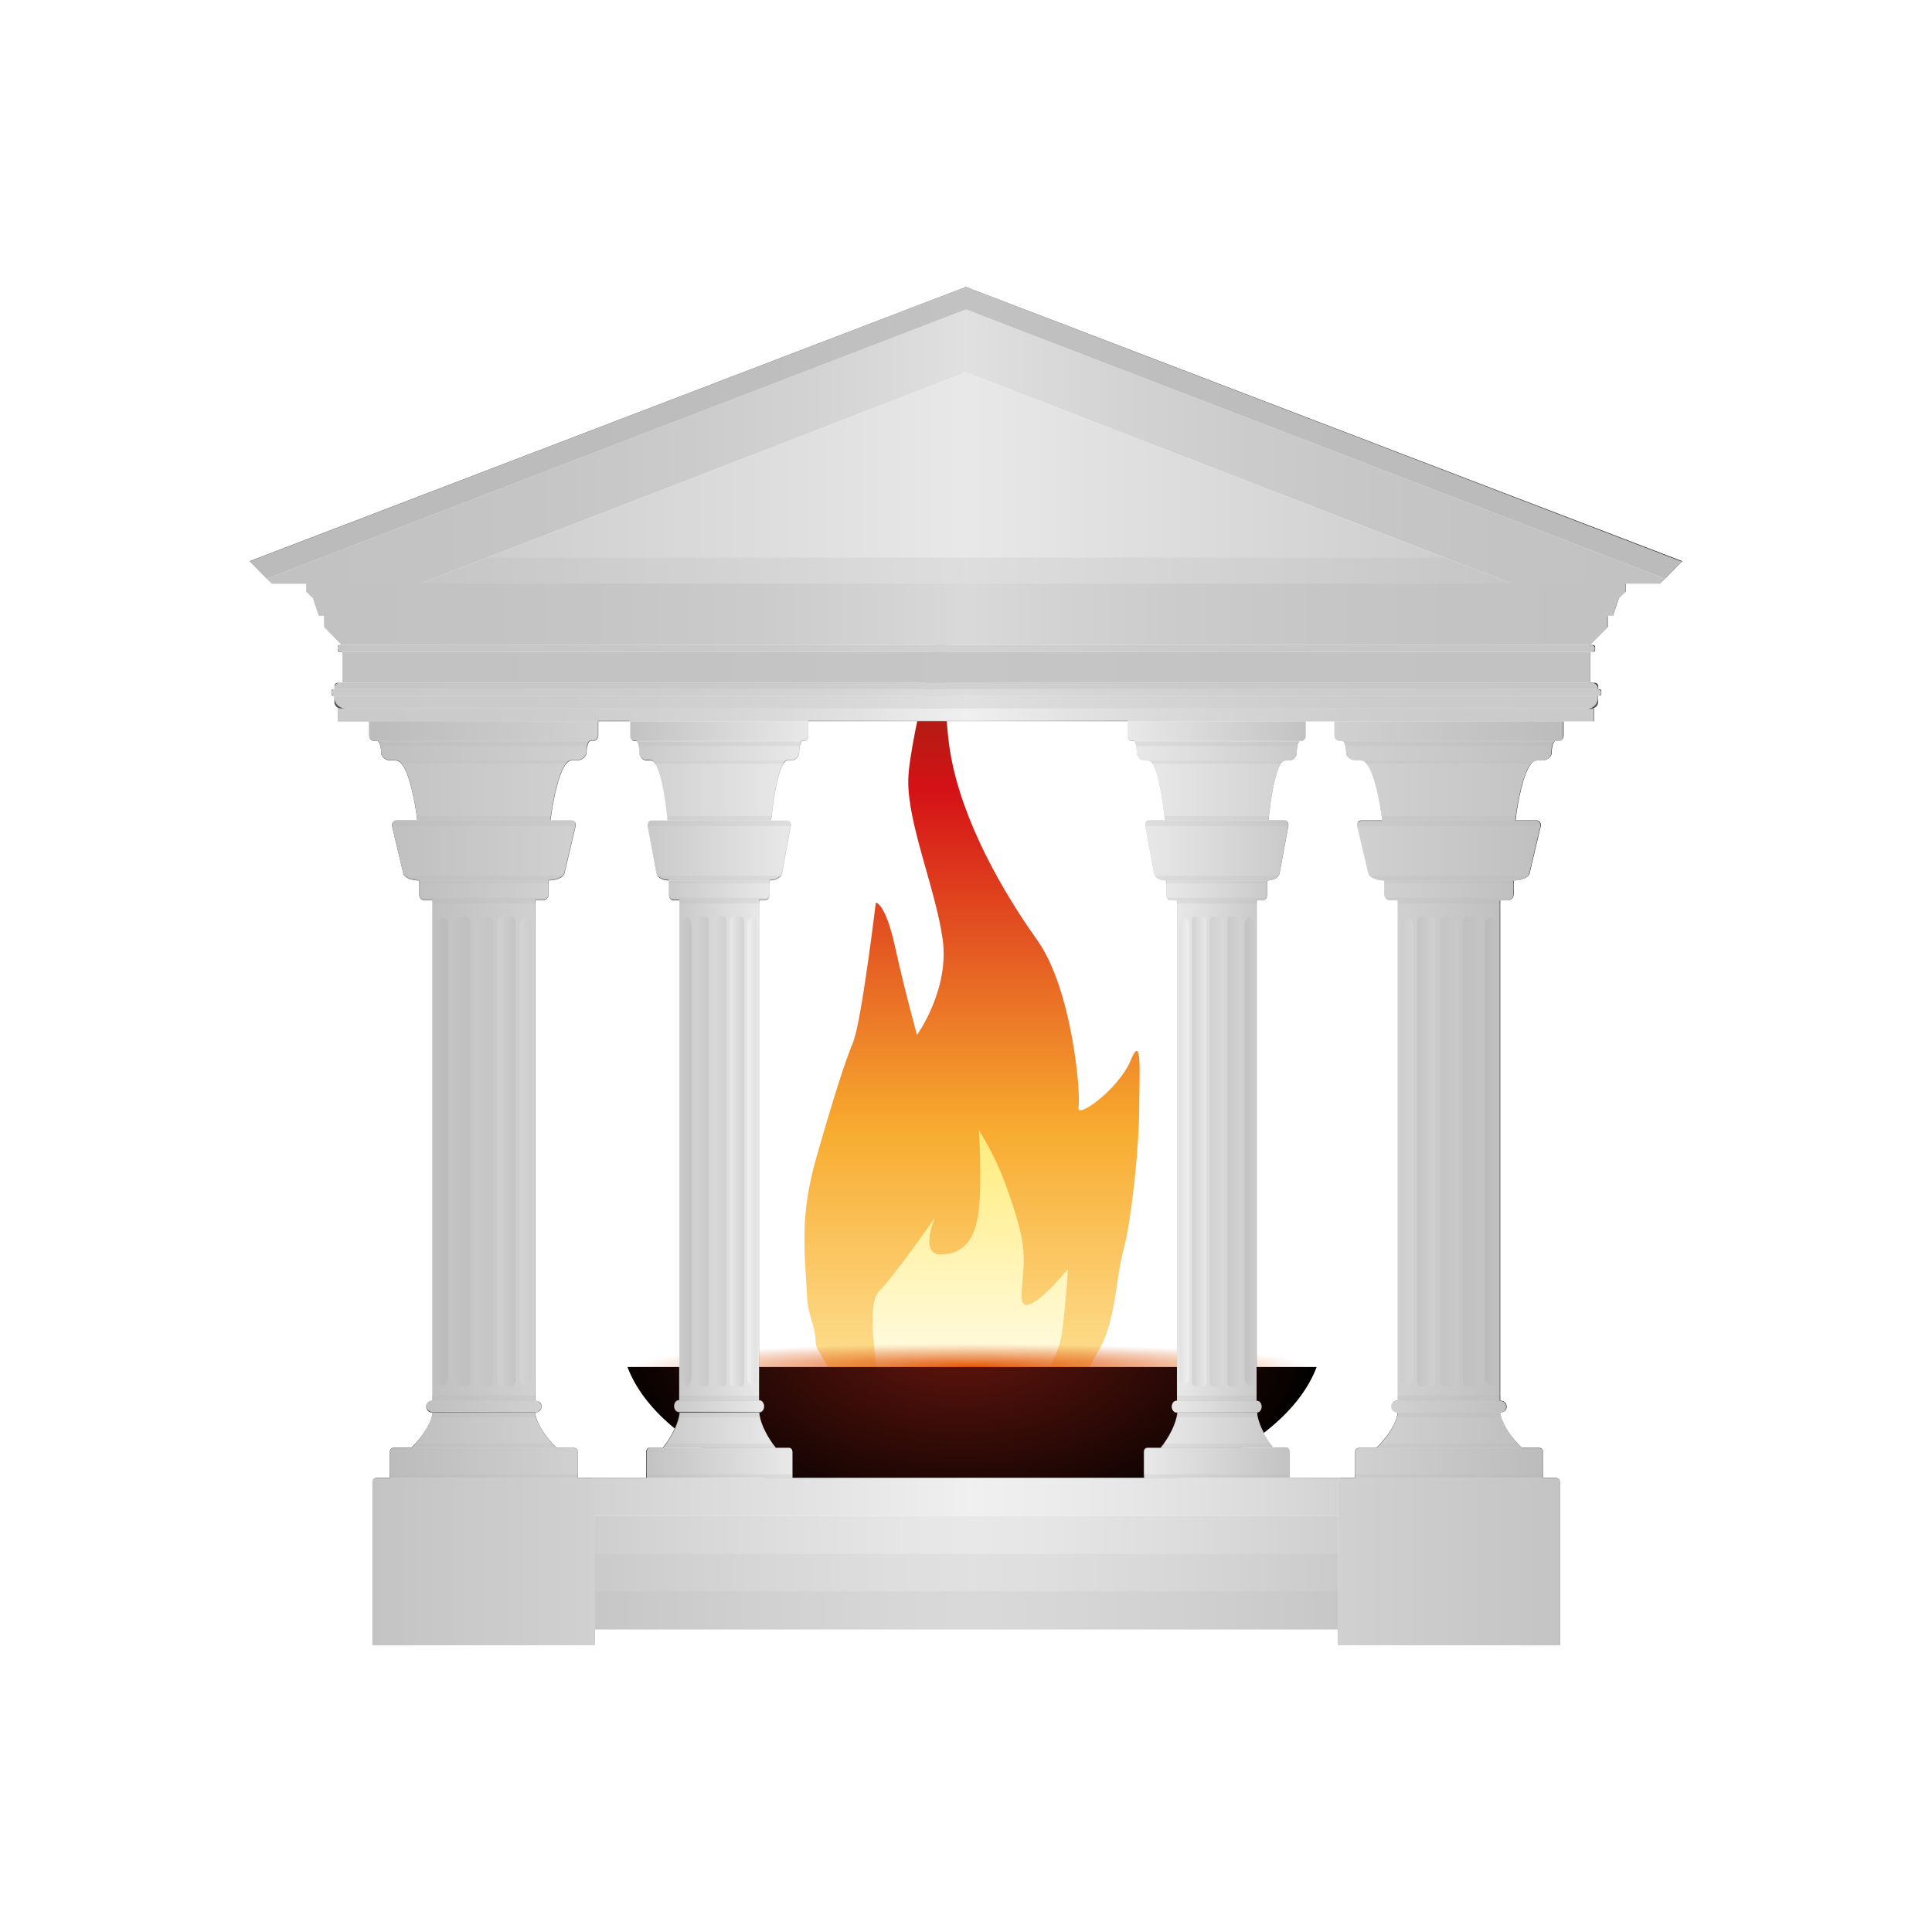 <?xml version="1.0" encoding="utf-8"?>
<!-- Generator: Adobe Illustrator 26.0.3, SVG Export Plug-In . SVG Version: 6.00 Build 0)  -->
<svg version="1.1" id="Livello_1" xmlns="http://www.w3.org/2000/svg" xmlns:xlink="http://www.w3.org/1999/xlink" x="0px"
     y="0px"
     viewBox="0 0 141.73 141.73" style="enable-background:new 0 0 141.73 141.73;" xml:space="preserve">
<style type="text/css">
	.st0{fill:url(#SVGID_1_);}
	.st1{fill:url(#SVGID_00000087396490988864423320000018219910758678952373_);}
	.st2{fill:url(#SVGID_00000076567869255902521550000016877440410341513662_);}
	.st3{fill:url(#SVGID_00000139974604492925404750000015735517256400045957_);}
	.st4{fill:url(#SVGID_00000060012200005443538710000004143125967753359261_);}
	.st5{fill:url(#SVGID_00000003810332393001729910000011776321194682398857_);}
	.st6{fill:url(#SVGID_00000102546082812272163030000003810256020856058795_);}
	.st7{fill:url(#SVGID_00000085966840907795735720000010445958996005384370_);}
	.st8{fill:url(#SVGID_00000022562219494789340280000007729470529432156859_);}
	.st9{fill:url(#SVGID_00000062188811507969648250000012319881697344340113_);}
	.st10{fill:url(#SVGID_00000049217372504706985110000002003484762571992508_);}
	.st11{fill:url(#SVGID_00000000191461490667404370000015443414651568016771_);}
	.st12{fill:url(#SVGID_00000048490881754664512130000014440002689813730184_);}
	.st13{fill:url(#SVGID_00000058578064733568370400000014758542078899822213_);}
	.st14{fill:url(#SVGID_00000039117767304110637060000005697106989798186382_);}
	.st15{fill:url(#SVGID_00000116928524294261015860000018024146472773984436_);}
	.st16{fill:url(#SVGID_00000150087059589462094130000017839804053699875771_);}
	.st17{fill:url(#SVGID_00000179623474653960325740000016518521781697819264_);}
	.st18{fill:url(#SVGID_00000073683841103737214750000011367096205007099291_);}
	.st19{fill:url(#SVGID_00000080887814634289562330000015823388026660729770_);}
	.st20{fill:url(#SVGID_00000036249241094968945960000008003404089918245050_);}
	.st21{fill:url(#SVGID_00000070079029832799897770000014828377025691154841_);}
	.st22{fill:url(#SVGID_00000081631455997816271280000009521235819463771035_);}
	.st23{opacity:0.2;fill:#020203;}
	.st24{fill:url(#SVGID_00000178923574356872608080000011377796852671481216_);}
	.st25{fill:url(#SVGID_00000164512449129524933030000003072601639016210071_);}
	.st26{fill:url(#SVGID_00000096032589018298990720000012859429223233719743_);}
	.st27{fill:url(#SVGID_00000166677969890848961020000008543808271157288848_);}
	.st28{fill:url(#SVGID_00000119820470922478827900000012685004368193579199_);}
	.st29{fill:url(#SVGID_00000142153479065646969190000003836882394042426762_);}
	.st30{fill:url(#SVGID_00000083786015023762052540000003626460329514231169_);}
	.st31{fill:url(#SVGID_00000140701527525774619970000003706571218233010341_);}
	.st32{fill:url(#SVGID_00000052816475473773625580000000600872361468646035_);}
	.st33{fill:url(#SVGID_00000174573049944476017420000012423494293901351067_);}
	.st34{fill:url(#SVGID_00000032614549463144387290000005093636892581647014_);}
	.st35{fill:url(#SVGID_00000123407992814831991970000008301084357063253675_);}
	.st36{fill:url(#SVGID_00000092457533789122659960000009363791195068798863_);}
	.st37{fill:url(#SVGID_00000103948436462479645250000004358123784763773104_);}
	.st38{fill:url(#SVGID_00000033369521895453257780000010074282764217136783_);}
	.st39{fill:url(#SVGID_00000002347366559610956880000016368187683101477535_);}
	.st40{fill:url(#SVGID_00000060711477525083699060000008629391617546668186_);}
	.st41{fill:url(#SVGID_00000008828879359842407340000018424068131429953669_);}
	.st42{fill:url(#SVGID_00000030465747838869145250000002098444739892525443_);}
	.st43{fill:url(#SVGID_00000028325167225145153880000000432896464299850392_);}
	.st44{fill:url(#SVGID_00000049185809879519746910000002685513477164024722_);}
	.st45{fill:url(#SVGID_00000150098520370911799510000015737402210358519986_);}
	.st46{fill:url(#SVGID_00000178886102455489425360000005634783751940364212_);}
	.st47{fill:url(#SVGID_00000027567435109998067720000002526235747797280387_);}
	.st48{fill:url(#SVGID_00000099636791253293172350000008650812872684167605_);}
	.st49{fill:url(#SVGID_00000161618527236688208700000004884682055202055591_);}
	.st50{fill:url(#SVGID_00000154399495266448805340000002112572551733553569_);}
	.st51{fill:url(#SVGID_00000175313565195088991890000002360731981833567632_);}
	.st52{fill:url(#SVGID_00000023250411312819487390000016309324552462314640_);}
	.st53{fill:url(#SVGID_00000093882382520737912730000012823577703060627121_);}
	.st54{fill:url(#SVGID_00000103964670467928236860000010318987278258497674_);}
	.st55{fill:url(#SVGID_00000024723112336390061170000003880911925650684325_);}
	.st56{fill:url(#SVGID_00000183242269922884902380000017124992131067380898_);}
	.st57{fill:url(#SVGID_00000089539515306594330250000005909502787488363691_);}
	.st58{fill:url(#SVGID_00000009562133392226857600000017137462636099868042_);}
	.st59{fill:url(#SVGID_00000028318208907383118700000017131325897328125109_);}
	.st60{fill:url(#SVGID_00000094589407600573695540000002314722862229048214_);}
	.st61{fill:url(#SVGID_00000102519749803448074260000017627439564297003410_);}
	.st62{fill:url(#SVGID_00000095331771234279419530000015139882824007026063_);}
	.st63{fill:url(#SVGID_00000039120158520113897000000003199212707527476911_);}
	.st64{fill:url(#SVGID_00000132774104607546074550000000332999264393776319_);}
	.st65{fill:url(#SVGID_00000048483801590099460160000011405860766123749046_);}
	.st66{fill:url(#SVGID_00000121984754653415442040000003638345896784951186_);}
	.st67{fill:url(#SVGID_00000133495476965015940470000002560477815393551798_);}
	.st68{fill:url(#SVGID_00000128484087454812487740000005499976385738264200_);}
	.st69{fill:url(#SVGID_00000170242216805264861750000012071494771465892259_);}
	.st70{fill:url(#SVGID_00000042717968231598373210000011321768900305084825_);}
	.st71{fill:url(#SVGID_00000055677379740175823740000009611523621524655765_);}
	.st72{fill:url(#SVGID_00000145054538172566565780000008416734993672494731_);}
	.st73{fill:url(#SVGID_00000130605725898724112320000014859115684859857045_);}
	.st74{fill:url(#SVGID_00000015355396680285875900000018366601657379461519_);}
	.st75{fill:url(#SVGID_00000168836805711277011970000009359088873340972432_);}
	.st76{fill:url(#SVGID_00000016046549864935889740000005012115397926676394_);}
	.st77{opacity:0.45;}
	.st78{fill:#020203;}
	.st79{opacity:0.7;}
	.st80{fill:#FFFFFF;}
</style>
    <g>
	<g>
		<linearGradient id="SVGID_1_" gradientUnits="userSpaceOnUse" x1="71.306" y1="105.291" x2="71.306" y2="42.726">
			<stop offset="0" style="stop-color:#FFEDAB"/>
            <stop offset="0.36" style="stop-color:#F8AB2F"/>
            <stop offset="0.758" style="stop-color:#D41116"/>
            <stop offset="1" style="stop-color:#70330F"/>
		</linearGradient>
        <path class="st0" d="M82.95,77.78c-0.86,2.1-4.01,4.38-3.83,3.45c0.18-0.93-0.44-8.63-3.04-12.28c-2.6-3.65-5.45-8.7-6.32-13.48
			c-0.88-4.78,0-12.75,0-12.75s-3.06,11.29-3.13,14.47c-0.07,3.19,1.99,7.97,2.52,11.69c0.53,3.72-1.88,7.04-1.88,7.04
			s-0.92-3.32-1.62-6.51c-0.7-3.19-1.4-3.19-1.4-3.19S63.19,75,62.58,76.46c-0.61,1.46-1.49,4.25-2.71,8.52
			c-1.23,4.27-0.83,7.01-0.66,10.16c0,1.13,0.62,2.21,0.62,3.22c0,0,0,0,0,0c0,0.35,0.14,0.67,0.37,0.96
			c1.75,3.52,5.61,5.97,10.12,5.97c4.58,0,8.5-2.52,10.21-6.12c1.32-2.07,1.3-5.32,1.91-7.58c0.61-2.26,1.13-7.7,1.13-10.23
			C83.58,78.85,83.81,75.68,82.95,77.78z"/>

        <linearGradient id="SVGID_00000084495038622640517940000014691252297021710499_" gradientUnits="userSpaceOnUse"
                        x1="71.175" y1="82.918" x2="71.175" y2="104.891">
			<stop offset="0" style="stop-color:#FFEC7B"/>
            <stop offset="1" style="stop-color:#FFFFFF"/>
		</linearGradient>
        <path style="fill:url(#SVGID_00000084495038622640517940000014691252297021710499_);" d="M75.65,95.64
			c-1,0.44-0.69-0.76-0.57-2.53c0.12-1.77-0.23-3.16-1.17-5.82c-0.93-2.66-2.1-4.37-2.1-4.37s0.23,3.73,0,5.82
			c-0.23,2.09-1.05,3.23-2.74,3.29c-1.69,0.06-0.47-2.72-0.47-2.72s-3.09,4.43-4.08,5.38c-0.99,0.95-0.23,4.68-0.23,6.15
			c0,0.56,0.29,0.89,0.75,1.14c0.66,1.67,2.73,2.91,5.2,2.91c2.07,0,3.87-1,4.78-2.12c0,0,0,0,0,0c1.39-1.12,2.63-3.32,2.86-4.84
			c0.23-1.52,0.47-4.75,0.47-4.82C78.34,93.05,76.65,95.19,75.65,95.64z"/>
	</g>

        <radialGradient id="SVGID_00000157301807705145681280000016407153139437755568_" cx="71.306" cy="173.322"
                        r="24.861" gradientTransform="matrix(1 0 0 0.066 0 88.786)" gradientUnits="userSpaceOnUse">
		<stop offset="0" style="stop-color:#E75C0A"/>
            <stop offset="1" style="stop-color:#DB5918;stop-opacity:0"/>
	</radialGradient>

        <ellipse style="fill:url(#SVGID_00000157301807705145681280000016407153139437755568_);" cx="71.31" cy="100.28"
                 rx="25.28" ry="2.06"/>

        <radialGradient id="SVGID_00000019666772454600279630000000533347518555452063_" cx="70.543" cy="97.743"
                        r="26.694" gradientTransform="matrix(1 0 0 0.592 0 39.916)" gradientUnits="userSpaceOnUse">
		<stop offset="0" style="stop-color:#67160E"/>
            <stop offset="1" style="stop-color:#000000"/>
	</radialGradient>
        <path style="fill:url(#SVGID_00000019666772454600279630000000533347518555452063_);" d="M96.59,100.28
		c-2.32,6.12-12.76,10.73-25.29,10.73c-12.52,0-22.96-4.61-25.27-10.73H96.59z"/>

        <linearGradient id="SVGID_00000165196959304242034970000018170817166014592420_" gradientUnits="userSpaceOnUse"
                        x1="43.101" y1="118.129" x2="99.408" y2="118.129">
		<stop offset="0" style="stop-color:#404040"/>
            <stop offset="0.191" style="stop-color:#5E5E5E"/>
            <stop offset="0.382" style="stop-color:#777777"/>
            <stop offset="0.5" style="stop-color:#808080"/>
            <stop offset="0.618" style="stop-color:#777777"/>
            <stop offset="0.809" style="stop-color:#5E5E5E"/>
            <stop offset="1" style="stop-color:#404040"/>
	</linearGradient>

        <rect x="43.1" y="116.73" style="fill:url(#SVGID_00000165196959304242034970000018170817166014592420_);"
              width="56.31" height="2.79"/>

        <linearGradient id="SVGID_00000034063110730819686680000000692230134351678613_" gradientUnits="userSpaceOnUse"
                        x1="43.101" y1="115.338" x2="99.408" y2="115.338">
		<stop offset="0" style="stop-color:#4D4D4D"/>
            <stop offset="0.019" style="stop-color:#505050"/>
            <stop offset="0.229" style="stop-color:#787878"/>
            <stop offset="0.397" style="stop-color:#909090"/>
            <stop offset="0.5" style="stop-color:#999999"/>
            <stop offset="0.603" style="stop-color:#909090"/>
            <stop offset="0.771" style="stop-color:#787878"/>
            <stop offset="0.981" style="stop-color:#505050"/>
            <stop offset="1" style="stop-color:#4D4D4D"/>
	</linearGradient>

        <rect x="43.1" y="113.94" style="fill:url(#SVGID_00000034063110730819686680000000692230134351678613_);"
              width="56.31" height="2.79"/>

        <linearGradient id="SVGID_00000022526654107572295470000002289046829617255319_" gradientUnits="userSpaceOnUse"
                        x1="43.101" y1="112.599" x2="99.408" y2="112.599">
		<stop offset="0" style="stop-color:#595959"/>
            <stop offset="0.07" style="stop-color:#6A6A6A"/>
            <stop offset="0.258" style="stop-color:#919191"/>
            <stop offset="0.408" style="stop-color:#AAAAAA"/>
            <stop offset="0.5" style="stop-color:#B3B3B3"/>
            <stop offset="0.592" style="stop-color:#AAAAAA"/>
            <stop offset="0.742" style="stop-color:#919191"/>
            <stop offset="0.93" style="stop-color:#6A6A6A"/>
            <stop offset="1" style="stop-color:#595959"/>
	</linearGradient>

        <rect x="43.1" y="111.2" style="fill:url(#SVGID_00000022526654107572295470000002289046829617255319_);"
              width="56.31" height="2.79"/>

        <linearGradient id="SVGID_00000072978839243971739540000005662280785985875107_" gradientUnits="userSpaceOnUse"
                        x1="43.101" y1="109.808" x2="99.408" y2="109.808">
		<stop offset="0" style="stop-color:#666666"/>
            <stop offset="0.5" style="stop-color:#CCCCCC"/>
            <stop offset="0.583" style="stop-color:#C3C3C3"/>
            <stop offset="0.719" style="stop-color:#ABABAB"/>
            <stop offset="0.889" style="stop-color:#838383"/>
            <stop offset="1" style="stop-color:#666666"/>
	</linearGradient>

        <rect x="43.1" y="108.41" style="fill:url(#SVGID_00000072978839243971739540000005662280785985875107_);"
              width="56.31" height="2.79"/>
        <g>
		
			<linearGradient id="SVGID_00000006697914306201185780000000969729429720868779_"
                            gradientUnits="userSpaceOnUse" x1="27.093" y1="53.641" x2="43.895" y2="53.641">
			<stop offset="0" style="stop-color:#333333"/>
                <stop offset="1" style="stop-color:#B3B3B3"/>
		</linearGradient>
            <path style="fill:url(#SVGID_00000006697914306201185780000000969729429720868779_);" d="M43.89,52.91v1.05
			c0,0.22-0.18,0.4-0.4,0.4h-16c-0.22,0-0.4-0.18-0.4-0.4v-1.05H43.89z"/>

            <linearGradient id="SVGID_00000082337963836281997110000014330533118099032968_"
                            gradientUnits="userSpaceOnUse" x1="27.725" y1="55.08" x2="43.269" y2="55.08">
			<stop offset="0" style="stop-color:#4D4D4D"/>
                <stop offset="1" style="stop-color:#B3B3B3"/>
		</linearGradient>
            <path style="fill:url(#SVGID_00000082337963836281997110000014330533118099032968_);" d="M43.27,54.37
			c-0.09,0.06-0.15,0.21-0.18,0.36c-0.06,0.27-0.06,0.57-0.06,0.57c-0.11,0.29-0.38,0.49-0.7,0.49H28.65
			c-0.31,0-0.58-0.19-0.69-0.48c0,0,0.01-0.31-0.05-0.57c-0.03-0.16-0.09-0.3-0.19-0.36H43.27z"/>

            <linearGradient id="SVGID_00000113323779446595555610000010777002748224840127_"
                            gradientUnits="userSpaceOnUse" x1="28.745" y1="62.389" x2="42.242" y2="62.389">
			<stop offset="0" style="stop-color:#4D4D4D"/>
                <stop offset="1" style="stop-color:#B3B3B3"/>
		</linearGradient>
            <path style="fill:url(#SVGID_00000113323779446595555610000010777002748224840127_);" d="M42.23,60.6L42.23,60.6l-0.82,3.47
			c-0.02,0.06-0.05,0.13-0.1,0.18c-0.19,0.2-0.6,0.34-1.06,0.34h-9.51c-0.46,0-0.87-0.14-1.06-0.34c-0.05-0.06-0.09-0.12-0.1-0.18
			l-0.82-3.47l0,0c-0.05-0.21,0.11-0.41,0.32-0.41h12.83C42.12,60.19,42.28,60.39,42.23,60.6z"/>

            <linearGradient id="SVGID_00000069385486286412893150000003658430366565990582_"
                            gradientUnits="userSpaceOnUse" x1="30.742" y1="65.316" x2="40.245" y2="65.316">
			<stop offset="0" style="stop-color:#4D4D4D"/>
                <stop offset="1" style="stop-color:#B3B3B3"/>
		</linearGradient>
            <path style="fill:url(#SVGID_00000069385486286412893150000003658430366565990582_);" d="M40.24,64.59v1.03
			c0,0.09-0.03,0.17-0.07,0.24c-0.08,0.11-0.21,0.19-0.35,0.19h-8.64c-0.15,0-0.28-0.07-0.36-0.19c-0.05-0.07-0.07-0.15-0.07-0.24
			v-1.03H40.24z"/>

            <linearGradient id="SVGID_00000152975693384891011790000016694223954754579111_"
                            gradientUnits="userSpaceOnUse" x1="31.733" y1="84.408" x2="39.254" y2="84.408">
			<stop offset="0" style="stop-color:#4D4D4D"/>
                <stop offset="1" style="stop-color:#B3B3B3"/>
		</linearGradient>

            <rect x="31.73" y="66.04" style="fill:url(#SVGID_00000152975693384891011790000016694223954754579111_);"
                  width="7.52" height="36.73"/>

            <linearGradient id="SVGID_00000021804958768012672340000003928855787023581830_"
                            gradientUnits="userSpaceOnUse" x1="31.264" y1="103.185" x2="39.723" y2="103.185">
			<stop offset="0" style="stop-color:#4D4D4D"/>
                <stop offset="1" style="stop-color:#B3B3B3"/>
		</linearGradient>
            <path style="fill:url(#SVGID_00000021804958768012672340000003928855787023581830_);" d="M39.29,103.62h-7.6
			c-0.24,0-0.43-0.19-0.43-0.43v0c0-0.24,0.19-0.43,0.43-0.43h7.6c0.24,0,0.43,0.19,0.43,0.43v0
			C39.72,103.42,39.53,103.62,39.29,103.62z"/>

            <linearGradient id="SVGID_00000009566335855310988470000007243756469162189727_"
                            gradientUnits="userSpaceOnUse" x1="30.169" y1="104.914" x2="40.818" y2="104.914">
			<stop offset="0" style="stop-color:#4D4D4D"/>
                <stop offset="1" style="stop-color:#B3B3B3"/>
		</linearGradient>
            <path style="fill:url(#SVGID_00000009566335855310988470000007243756469162189727_);" d="M40.82,106.21H30.17
			c0.11-0.11,0.21-0.21,0.3-0.31c0.79-0.86,1.08-1.55,1.2-1.93c0.07-0.22,0.07-0.35,0.07-0.35h7.52c0,0,0,0.12,0.07,0.35
			c0.11,0.39,0.41,1.07,1.2,1.93C40.61,106,40.71,106.11,40.82,106.21z"/>

            <linearGradient id="SVGID_00000174579467689559552040000014686897283071722901_"
                            gradientUnits="userSpaceOnUse" x1="28.605" y1="107.312" x2="42.383" y2="107.312">
			<stop offset="0" style="stop-color:#333333"/>
                <stop offset="1" style="stop-color:#B3B3B3"/>
		</linearGradient>
            <path style="fill:url(#SVGID_00000174579467689559552040000014686897283071722901_);" d="M42.38,106.51v1.9H28.6v-1.9
			c0-0.17,0.13-0.3,0.3-0.3h13.18C42.25,106.21,42.38,106.35,42.38,106.51z"/>

            <linearGradient id="SVGID_00000046309475929011830410000016266475994402188204_"
                            gradientUnits="userSpaceOnUse" x1="27.361" y1="114.547" x2="43.626" y2="114.547">
			<stop offset="0" style="stop-color:#666666"/>
                <stop offset="1" style="stop-color:#B3B3B3"/>
		</linearGradient>
            <path style="fill:url(#SVGID_00000046309475929011830410000016266475994402188204_);" d="M43.63,120.68H27.36v-11.99
			c0-0.15,0.13-0.28,0.28-0.28h15.7c0.15,0,0.28,0.13,0.28,0.28V120.68z"/>

            <linearGradient id="SVGID_00000013872662106436369740000015547308347387369361_"
                            gradientUnits="userSpaceOnUse" x1="34.832" y1="84.463" x2="36.155" y2="84.463">
			<stop offset="0" style="stop-color:#808080"/>
                <stop offset="1" style="stop-color:#666666"/>
		</linearGradient>
            <path style="fill:url(#SVGID_00000013872662106436369740000015547308347387369361_);" d="M35.81,101.7h-0.64
			c-0.19,0-0.34-0.15-0.34-0.34V67.57c0-0.19,0.15-0.34,0.34-0.34h0.64c0.19,0,0.34,0.15,0.34,0.34v33.78
			C36.15,101.54,36,101.7,35.81,101.7z"/>

            <linearGradient id="SVGID_00000059990077642338069440000009634914884306800827_"
                            gradientUnits="userSpaceOnUse" x1="36.5" y1="84.463" x2="37.823" y2="84.463">
			<stop offset="0" style="stop-color:#B3B3B3"/>
                <stop offset="1" style="stop-color:#666666"/>
		</linearGradient>
            <path style="fill:url(#SVGID_00000059990077642338069440000009634914884306800827_);" d="M37.48,101.7h-0.64
			c-0.19,0-0.34-0.15-0.34-0.34V67.57c0-0.19,0.15-0.34,0.34-0.34h0.64c0.19,0,0.34,0.15,0.34,0.34v33.78
			C37.82,101.54,37.67,101.7,37.48,101.7z"/>

            <linearGradient id="SVGID_00000112609243019799994540000015314862857137529732_"
                            gradientUnits="userSpaceOnUse" x1="33.164" y1="84.463" x2="34.487" y2="84.463">
			<stop offset="0" style="stop-color:#666666"/>
                <stop offset="1" style="stop-color:#4D4D4D"/>
		</linearGradient>
            <path style="fill:url(#SVGID_00000112609243019799994540000015314862857137529732_);" d="M34.14,101.7h-0.64
			c-0.19,0-0.34-0.15-0.34-0.34V67.57c0-0.19,0.15-0.34,0.34-0.34h0.64c0.19,0,0.34,0.15,0.34,0.34v33.78
			C34.49,101.54,34.33,101.7,34.14,101.7z"/>

            <linearGradient id="SVGID_00000170249650390755643740000010443187359204402595_"
                            gradientUnits="userSpaceOnUse" x1="31.964" y1="84.463" x2="32.87" y2="84.463">
			<stop offset="0" style="stop-color:#4D4D4D"/>
                <stop offset="1" style="stop-color:#333333"/>
		</linearGradient>
            <path style="fill:url(#SVGID_00000170249650390755643740000010443187359204402595_);" d="M32.42,67.27
			c-0.26,0.09-0.45,0.34-0.45,0.63v33.14c0,0.29,0.19,0.54,0.45,0.63c0.26-0.09,0.45-0.34,0.45-0.63V67.89
			C32.87,67.6,32.68,67.35,32.42,67.27z"/>

            <linearGradient id="SVGID_00000099641131413808637790000006120937021846386342_"
                            gradientUnits="userSpaceOnUse" x1="38.117" y1="84.463" x2="39.023" y2="84.463">
			<stop offset="0" style="stop-color:#CCCCCC"/>
                <stop offset="1" style="stop-color:#999999"/>
		</linearGradient>
            <path style="fill:url(#SVGID_00000099641131413808637790000006120937021846386342_);" d="M38.57,67.27
			c-0.26,0.09-0.45,0.34-0.45,0.63v33.14c0,0.29,0.19,0.54,0.45,0.63c0.26-0.09,0.45-0.34,0.45-0.63V67.89
			C39.02,67.6,38.83,67.35,38.57,67.27z"/>

            <linearGradient id="SVGID_00000176724558529489016070000016714036520249925278_"
                            gradientUnits="userSpaceOnUse" x1="29.048" y1="57.99" x2="41.947" y2="57.99">
			<stop offset="0" style="stop-color:#666666"/>
                <stop offset="1" style="stop-color:#B3B3B3"/>
		</linearGradient>
            <path style="fill:url(#SVGID_00000176724558529489016070000016714036520249925278_);" d="M41.95,55.79c-0.14,0-0.28,0.08-0.4,0.23
			c-0.62,0.73-1,2.98-1.12,3.84c-0.03,0.21-0.05,0.33-0.05,0.33h-9.77c0,0-0.01-0.12-0.04-0.33c-0.12-0.85-0.49-3.11-1.12-3.84
			c-0.12-0.15-0.26-0.23-0.41-0.23H41.95z"/>
            <path class="st23"
                  d="M43.27,54.37c-0.09,0.06-0.15,0.21-0.18,0.36H27.91c-0.03-0.16-0.09-0.3-0.19-0.36H43.27z"/>
            <path class="st23" d="M41.95,55.79c-0.14,0-0.28,0.08-0.4,0.23H29.45c-0.12-0.15-0.26-0.23-0.41-0.23H41.95z"/>
            <path class="st23" d="M42.23,60.6L42.23,60.6l-13.48,0l0,0c-0.05-0.21,0.11-0.41,0.32-0.41h1.53c0,0-0.01-0.12-0.04-0.33h9.86
			c-0.03,0.21-0.05,0.33-0.05,0.33h1.53C42.12,60.19,42.28,60.39,42.23,60.6z"/>
            <path class="st23"
                  d="M41.31,64.25c-0.19,0.2-0.6,0.34-1.06,0.34v0.2h-9.5v-0.2h-0.01c-0.46,0-0.87-0.14-1.06-0.34H41.31z"/>
            <path class="st23" d="M40.17,65.86c-0.08,0.11-0.21,0.19-0.35,0.19h-0.56v0.23h-7.52v-0.23h-0.56c-0.15,0-0.28-0.07-0.36-0.19
			H40.17z"/>
            <rect x="31.73" y="102.38" class="st23" width="7.52" height="0.4"/>
            <path class="st23"
                  d="M39.32,103.96h-7.66c0.07-0.22,0.07-0.35,0.07-0.35h7.52C39.25,103.62,39.26,103.74,39.32,103.96z"/>
            <path class="st23"
                  d="M40.82,106.21H30.17c0.11-0.11,0.21-0.21,0.3-0.31h10.05C40.61,106,40.71,106.11,40.82,106.21z"/>
            <rect x="28.6" y="108.15" class="st23" width="13.78" height="0.26"/>
	</g>
        <g>
		
			<linearGradient id="SVGID_00000136403726407590567660000009310825869761982390_"
                            gradientUnits="userSpaceOnUse" x1="1384.222" y1="53.641" x2="1401.024" y2="53.641"
                            gradientTransform="matrix(-1 0 0 1 1498.92 0)">
			<stop offset="0" style="stop-color:#333333"/>
                <stop offset="1" style="stop-color:#B3B3B3"/>
		</linearGradient>
            <path style="fill:url(#SVGID_00000136403726407590567660000009310825869761982390_);" d="M97.9,52.91v1.05
			c0,0.22,0.18,0.4,0.4,0.4h16c0.22,0,0.4-0.18,0.4-0.4v-1.05H97.9z"/>

            <linearGradient id="SVGID_00000072244107796779702640000004980580020072469404_"
                            gradientUnits="userSpaceOnUse" x1="1384.855" y1="55.08" x2="1400.399" y2="55.08"
                            gradientTransform="matrix(-1 0 0 1 1498.92 0)">
			<stop offset="0" style="stop-color:#4D4D4D"/>
                <stop offset="1" style="stop-color:#B3B3B3"/>
		</linearGradient>
            <path style="fill:url(#SVGID_00000072244107796779702640000004980580020072469404_);" d="M98.52,54.37
			c0.09,0.06,0.15,0.21,0.18,0.36c0.06,0.27,0.06,0.57,0.06,0.57c0.11,0.29,0.38,0.49,0.7,0.49h13.68c0.31,0,0.58-0.19,0.69-0.48
			c0,0-0.01-0.31,0.05-0.57c0.03-0.16,0.09-0.3,0.19-0.36H98.52z"/>

            <linearGradient id="SVGID_00000107584050267975493620000017910103652763411627_"
                            gradientUnits="userSpaceOnUse" x1="1385.875" y1="62.389" x2="1399.372" y2="62.389"
                            gradientTransform="matrix(-1 0 0 1 1498.92 0)">
			<stop offset="0" style="stop-color:#4D4D4D"/>
                <stop offset="1" style="stop-color:#B3B3B3"/>
		</linearGradient>
            <path style="fill:url(#SVGID_00000107584050267975493620000017910103652763411627_);" d="M99.56,60.6L99.56,60.6l0.82,3.47
			c0.02,0.06,0.05,0.13,0.1,0.18c0.19,0.2,0.6,0.34,1.06,0.34h9.51c0.46,0,0.87-0.14,1.06-0.34c0.05-0.06,0.09-0.12,0.1-0.18
			l0.82-3.47l0,0c0.05-0.21-0.11-0.41-0.32-0.41H99.88C99.67,60.19,99.51,60.39,99.56,60.6z"/>

            <linearGradient id="SVGID_00000149345035414749508800000009140986542583433653_"
                            gradientUnits="userSpaceOnUse" x1="1387.872" y1="65.316" x2="1397.375" y2="65.316"
                            gradientTransform="matrix(-1 0 0 1 1498.92 0)">
			<stop offset="0" style="stop-color:#4D4D4D"/>
                <stop offset="1" style="stop-color:#B3B3B3"/>
		</linearGradient>
            <path style="fill:url(#SVGID_00000149345035414749508800000009140986542583433653_);" d="M101.55,64.59v1.03
			c0,0.09,0.03,0.17,0.07,0.24c0.08,0.11,0.21,0.19,0.35,0.19h8.64c0.15,0,0.28-0.07,0.36-0.19c0.05-0.07,0.07-0.15,0.07-0.24v-1.03
			H101.55z"/>

            <linearGradient id="SVGID_00000140693404156927967190000011189258620317623741_"
                            gradientUnits="userSpaceOnUse" x1="1388.862" y1="84.408" x2="1396.384" y2="84.408"
                            gradientTransform="matrix(-1 0 0 1 1498.92 0)">
			<stop offset="0" style="stop-color:#4D4D4D"/>
                <stop offset="1" style="stop-color:#B3B3B3"/>
		</linearGradient>

            <rect x="102.54" y="66.04" style="fill:url(#SVGID_00000140693404156927967190000011189258620317623741_);"
                  width="7.52" height="36.73"/>

            <linearGradient id="SVGID_00000009566497101977712510000018205486825593757840_"
                            gradientUnits="userSpaceOnUse" x1="1388.394" y1="103.185" x2="1396.853" y2="103.185"
                            gradientTransform="matrix(-1 0 0 1 1498.92 0)">
			<stop offset="0" style="stop-color:#4D4D4D"/>
                <stop offset="1" style="stop-color:#B3B3B3"/>
		</linearGradient>
            <path style="fill:url(#SVGID_00000009566497101977712510000018205486825593757840_);" d="M102.5,103.62h7.6
			c0.24,0,0.43-0.19,0.43-0.43v0c0-0.24-0.19-0.43-0.43-0.43h-7.6c-0.24,0-0.43,0.19-0.43,0.43v0
			C102.07,103.42,102.26,103.62,102.5,103.62z"/>

            <linearGradient id="SVGID_00000114777737688677617910000008885136217463024789_"
                            gradientUnits="userSpaceOnUse" x1="1387.299" y1="104.914" x2="1397.948" y2="104.914"
                            gradientTransform="matrix(-1 0 0 1 1498.92 0)">
			<stop offset="0" style="stop-color:#4D4D4D"/>
                <stop offset="1" style="stop-color:#B3B3B3"/>
		</linearGradient>
            <path style="fill:url(#SVGID_00000114777737688677617910000008885136217463024789_);" d="M100.97,106.21h10.65
			c-0.11-0.11-0.21-0.21-0.3-0.31c-0.79-0.86-1.08-1.55-1.2-1.93c-0.07-0.22-0.07-0.35-0.07-0.35h-7.52c0,0,0,0.12-0.07,0.35
			c-0.11,0.39-0.41,1.07-1.2,1.93C101.18,106,101.08,106.11,100.97,106.21z"/>

            <linearGradient id="SVGID_00000114787894948026617360000011401053800243693983_"
                            gradientUnits="userSpaceOnUse" x1="1385.734" y1="107.312" x2="1399.512" y2="107.312"
                            gradientTransform="matrix(-1 0 0 1 1498.92 0)">
			<stop offset="0" style="stop-color:#333333"/>
                <stop offset="1" style="stop-color:#B3B3B3"/>
		</linearGradient>
            <path style="fill:url(#SVGID_00000114787894948026617360000011401053800243693983_);" d="M99.41,106.51v1.9h13.78v-1.9
			c0-0.17-0.13-0.3-0.3-0.3H99.71C99.54,106.21,99.41,106.35,99.41,106.51z"/>

            <linearGradient id="SVGID_00000103238560934420463740000003894745950393473938_"
                            gradientUnits="userSpaceOnUse" x1="1384.491" y1="114.547" x2="1400.755" y2="114.547"
                            gradientTransform="matrix(-1 0 0 1 1498.92 0)">
			<stop offset="0" style="stop-color:#666666"/>
                <stop offset="1" style="stop-color:#B3B3B3"/>
		</linearGradient>
            <path style="fill:url(#SVGID_00000103238560934420463740000003894745950393473938_);" d="M98.16,120.68h16.26v-11.99
			c0-0.15-0.13-0.28-0.28-0.28h-15.7c-0.15,0-0.28,0.13-0.28,0.28V120.68z"/>

            <linearGradient id="SVGID_00000088851298004527676950000007116413036797152946_"
                            gradientUnits="userSpaceOnUse" x1="1391.962" y1="84.463" x2="1393.285" y2="84.463"
                            gradientTransform="matrix(-1 0 0 1 1498.92 0)">
			<stop offset="0" style="stop-color:#808080"/>
                <stop offset="1" style="stop-color:#666666"/>
		</linearGradient>
            <path style="fill:url(#SVGID_00000088851298004527676950000007116413036797152946_);" d="M105.98,101.7h0.64
			c0.19,0,0.34-0.15,0.34-0.34V67.57c0-0.19-0.15-0.34-0.34-0.34h-0.64c-0.19,0-0.34,0.15-0.34,0.34v33.78
			C105.64,101.54,105.79,101.7,105.98,101.7z"/>

            <linearGradient id="SVGID_00000090281970817640577510000009737066329627825594_"
                            gradientUnits="userSpaceOnUse" x1="1393.63" y1="84.463" x2="1394.953" y2="84.463"
                            gradientTransform="matrix(-1 0 0 1 1498.92 0)">
			<stop offset="0" style="stop-color:#B3B3B3"/>
                <stop offset="1" style="stop-color:#666666"/>
		</linearGradient>
            <path style="fill:url(#SVGID_00000090281970817640577510000009737066329627825594_);" d="M104.31,101.7h0.64
			c0.19,0,0.34-0.15,0.34-0.34V67.57c0-0.19-0.15-0.34-0.34-0.34h-0.64c-0.19,0-0.34,0.15-0.34,0.34v33.78
			C103.97,101.54,104.12,101.7,104.31,101.7z"/>

            <linearGradient id="SVGID_00000115475738614898850920000012728100535396818363_"
                            gradientUnits="userSpaceOnUse" x1="1390.293" y1="84.463" x2="1391.617" y2="84.463"
                            gradientTransform="matrix(-1 0 0 1 1498.92 0)">
			<stop offset="0" style="stop-color:#666666"/>
                <stop offset="1" style="stop-color:#4D4D4D"/>
		</linearGradient>
            <path style="fill:url(#SVGID_00000115475738614898850920000012728100535396818363_);" d="M107.65,101.7h0.64
			c0.19,0,0.34-0.15,0.34-0.34V67.57c0-0.19-0.15-0.34-0.34-0.34h-0.64c-0.19,0-0.34,0.15-0.34,0.34v33.78
			C107.3,101.54,107.46,101.7,107.65,101.7z"/>

            <linearGradient id="SVGID_00000118370613780090861510000003470189451152603526_"
                            gradientUnits="userSpaceOnUse" x1="1389.094" y1="84.463" x2="1390" y2="84.463"
                            gradientTransform="matrix(-1 0 0 1 1498.92 0)">
			<stop offset="0" style="stop-color:#4D4D4D"/>
                <stop offset="1" style="stop-color:#333333"/>
		</linearGradient>
            <path style="fill:url(#SVGID_00000118370613780090861510000003470189451152603526_);" d="M109.37,67.27
			c0.26,0.09,0.45,0.34,0.45,0.63v33.14c0,0.29-0.19,0.54-0.45,0.63c-0.26-0.09-0.45-0.34-0.45-0.63V67.89
			C108.92,67.6,109.11,67.35,109.37,67.27z"/>

            <linearGradient id="SVGID_00000172417382326412397750000001584984872935007367_"
                            gradientUnits="userSpaceOnUse" x1="1395.247" y1="84.463" x2="1396.152" y2="84.463"
                            gradientTransform="matrix(-1 0 0 1 1498.92 0)">
			<stop offset="0" style="stop-color:#CCCCCC"/>
                <stop offset="1" style="stop-color:#999999"/>
		</linearGradient>
            <path style="fill:url(#SVGID_00000172417382326412397750000001584984872935007367_);" d="M103.22,67.27
			c0.26,0.09,0.45,0.34,0.45,0.63v33.14c0,0.29-0.19,0.54-0.45,0.63c-0.26-0.09-0.45-0.34-0.45-0.63V67.89
			C102.77,67.6,102.96,67.35,103.22,67.27z"/>

            <linearGradient id="SVGID_00000083062571184142784540000005168412842485541796_"
                            gradientUnits="userSpaceOnUse" x1="1386.178" y1="57.99" x2="1399.076" y2="57.99"
                            gradientTransform="matrix(-1 0 0 1 1498.92 0)">
			<stop offset="0" style="stop-color:#666666"/>
                <stop offset="1" style="stop-color:#B3B3B3"/>
		</linearGradient>
            <path style="fill:url(#SVGID_00000083062571184142784540000005168412842485541796_);" d="M99.84,55.79c0.14,0,0.28,0.08,0.4,0.23
			c0.62,0.73,1,2.98,1.12,3.84c0.03,0.21,0.05,0.33,0.05,0.33h9.77c0,0,0.01-0.12,0.04-0.33c0.12-0.85,0.49-3.11,1.12-3.84
			c0.12-0.15,0.26-0.23,0.41-0.23H99.84z"/>
            <path class="st23"
                  d="M98.52,54.37c0.09,0.06,0.15,0.21,0.18,0.36h15.17c0.03-0.16,0.09-0.3,0.19-0.36H98.52z"/>
            <path class="st23" d="M99.84,55.79c0.14,0,0.28,0.08,0.4,0.23h12.09c0.12-0.15,0.26-0.23,0.41-0.23H99.84z"/>
            <path class="st23" d="M99.56,60.6L99.56,60.6l13.48,0l0,0c0.05-0.21-0.11-0.41-0.32-0.41h-1.53c0,0,0.01-0.12,0.04-0.33h-9.86
			c0.03,0.21,0.05,0.33,0.05,0.33h-1.53C99.67,60.19,99.51,60.39,99.56,60.6z"/>
            <path class="st23"
                  d="M100.48,64.25c0.19,0.2,0.6,0.34,1.06,0.34v0.2h9.5v-0.2h0.01c0.46,0,0.87-0.14,1.06-0.34H100.48z"/>
            <path class="st23" d="M101.62,65.86c0.08,0.11,0.21,0.19,0.35,0.19h0.56v0.23h7.52v-0.23h0.56c0.15,0,0.28-0.07,0.36-0.19H101.62z
			"/>
            <rect x="102.54" y="102.38" class="st23" width="7.52" height="0.4"/>
            <path class="st23"
                  d="M102.47,103.96h7.66c-0.07-0.22-0.07-0.35-0.07-0.35h-7.52C102.54,103.62,102.53,103.74,102.47,103.96z"/>
            <path class="st23"
                  d="M100.97,106.21h10.65c-0.11-0.11-0.21-0.21-0.3-0.31h-10.05C101.18,106,101.08,106.11,100.97,106.21z"/>
            <rect x="99.41" y="108.15" class="st23" width="13.78" height="0.26"/>
	</g>
        <g>
		
			<linearGradient id="SVGID_00000122712728709220281890000013766400463931799214_"
                            gradientUnits="userSpaceOnUse" x1="46.227" y1="53.641" x2="59.305" y2="53.641">
			<stop offset="0" style="stop-color:#333333"/>
                <stop offset="1" style="stop-color:#B3B3B3"/>
		</linearGradient>
            <path style="fill:url(#SVGID_00000122712728709220281890000013766400463931799214_);" d="M59.3,52.91v1.05
			c0,0.22-0.14,0.4-0.31,0.4H46.54c-0.17,0-0.31-0.18-0.31-0.4v-1.05H59.3z"/>

            <linearGradient id="SVGID_00000030481151450251044920000011035140465508802438_"
                            gradientUnits="userSpaceOnUse" x1="46.72" y1="55.08" x2="58.818" y2="55.08">
			<stop offset="0" style="stop-color:#4D4D4D"/>
                <stop offset="1" style="stop-color:#B3B3B3"/>
		</linearGradient>
            <path style="fill:url(#SVGID_00000030481151450251044920000011035140465508802438_);" d="M58.82,54.37
			c-0.07,0.06-0.11,0.21-0.14,0.36c-0.05,0.27-0.05,0.57-0.05,0.57c-0.08,0.29-0.3,0.49-0.54,0.49H47.44
			c-0.24,0-0.46-0.19-0.54-0.48c0,0,0.01-0.31-0.04-0.57c-0.03-0.16-0.07-0.3-0.15-0.36H58.82z"/>

            <linearGradient id="SVGID_00000036226863174073361750000012725316734030882461_"
                            gradientUnits="userSpaceOnUse" x1="47.513" y1="62.389" x2="58.019" y2="62.389">
			<stop offset="0" style="stop-color:#4D4D4D"/>
                <stop offset="1" style="stop-color:#B3B3B3"/>
		</linearGradient>
            <path style="fill:url(#SVGID_00000036226863174073361750000012725316734030882461_);" d="M58.01,60.6L58.01,60.6l-0.64,3.47
			c-0.01,0.06-0.04,0.13-0.08,0.18c-0.15,0.2-0.46,0.34-0.83,0.34h-7.4c-0.36,0-0.68-0.14-0.82-0.34c-0.04-0.06-0.07-0.12-0.08-0.18
			l-0.64-3.47l0,0c-0.04-0.21,0.09-0.41,0.25-0.41h9.99C57.93,60.19,58.05,60.39,58.01,60.6z"/>

            <linearGradient id="SVGID_00000117652556330654737150000010203341067228055949_"
                            gradientUnits="userSpaceOnUse" x1="49.068" y1="65.316" x2="56.464" y2="65.316">
			<stop offset="0" style="stop-color:#4D4D4D"/>
                <stop offset="1" style="stop-color:#B3B3B3"/>
		</linearGradient>
            <path style="fill:url(#SVGID_00000117652556330654737150000010203341067228055949_);" d="M56.46,64.59v1.03
			c0,0.09-0.02,0.17-0.06,0.24c-0.06,0.11-0.16,0.19-0.28,0.19H49.4c-0.11,0-0.22-0.07-0.28-0.19c-0.04-0.07-0.06-0.15-0.06-0.24
			v-1.03H56.46z"/>

            <linearGradient id="SVGID_00000109025432296391902120000014127463023571480968_"
                            gradientUnits="userSpaceOnUse" x1="49.839" y1="84.408" x2="55.693" y2="84.408">
			<stop offset="0" style="stop-color:#4D4D4D"/>
                <stop offset="1" style="stop-color:#B3B3B3"/>
		</linearGradient>

            <rect x="49.84" y="66.04" style="fill:url(#SVGID_00000109025432296391902120000014127463023571480968_);"
                  width="5.85" height="36.73"/>

            <linearGradient id="SVGID_00000152238656352262205590000003718655122108625552_"
                            gradientUnits="userSpaceOnUse" x1="49.474" y1="103.185" x2="56.058" y2="103.185">
			<stop offset="0" style="stop-color:#4D4D4D"/>
                <stop offset="1" style="stop-color:#B3B3B3"/>
		</linearGradient>
            <path style="fill:url(#SVGID_00000152238656352262205590000003718655122108625552_);" d="M55.72,103.62h-5.91
			c-0.19,0-0.34-0.19-0.34-0.43v0c0-0.24,0.15-0.43,0.34-0.43h5.91c0.19,0,0.34,0.19,0.34,0.43v0
			C56.06,103.42,55.91,103.62,55.72,103.62z"/>

            <linearGradient id="SVGID_00000062156687673316571120000002696534116968011660_"
                            gradientUnits="userSpaceOnUse" x1="48.621" y1="104.914" x2="56.911" y2="104.914">
			<stop offset="0" style="stop-color:#4D4D4D"/>
                <stop offset="1" style="stop-color:#B3B3B3"/>
		</linearGradient>
            <path style="fill:url(#SVGID_00000062156687673316571120000002696534116968011660_);" d="M56.91,106.21h-8.29
			c0.08-0.11,0.16-0.21,0.23-0.31c0.61-0.86,0.84-1.55,0.93-1.93c0.05-0.22,0.05-0.35,0.05-0.35h5.85c0,0,0,0.12,0.05,0.35
			c0.09,0.39,0.32,1.07,0.93,1.93C56.75,106,56.83,106.11,56.91,106.21z"/>

            <linearGradient id="SVGID_00000103944657554736649170000006858778700183643817_"
                            gradientUnits="userSpaceOnUse" x1="47.404" y1="107.312" x2="58.128" y2="107.312">
			<stop offset="0" style="stop-color:#333333"/>
                <stop offset="1" style="stop-color:#B3B3B3"/>
		</linearGradient>
            <path style="fill:url(#SVGID_00000103944657554736649170000006858778700183643817_);" d="M58.13,106.51v1.9H47.4v-1.9
			c0-0.17,0.1-0.3,0.23-0.3h10.26C58.02,106.21,58.13,106.35,58.13,106.51z"/>

            <linearGradient id="SVGID_00000146492918387134956750000004234921551913337248_"
                            gradientUnits="userSpaceOnUse" x1="52.251" y1="84.463" x2="53.281" y2="84.463">
			<stop offset="0" style="stop-color:#808080"/>
                <stop offset="1" style="stop-color:#666666"/>
		</linearGradient>
            <path style="fill:url(#SVGID_00000146492918387134956750000004234921551913337248_);" d="M53.01,101.7h-0.5
			c-0.15,0-0.27-0.12-0.27-0.27V67.5c0-0.15,0.12-0.27,0.27-0.27h0.5c0.15,0,0.27,0.12,0.27,0.27v33.93
			C53.28,101.58,53.16,101.7,53.01,101.7z"/>

            <linearGradient id="SVGID_00000119082739097188085450000005184992763630136745_"
                            gradientUnits="userSpaceOnUse" x1="53.55" y1="84.463" x2="54.58" y2="84.463">
			<stop offset="0" style="stop-color:#B3B3B3"/>
                <stop offset="1" style="stop-color:#666666"/>
		</linearGradient>
            <path style="fill:url(#SVGID_00000119082739097188085450000005184992763630136745_);" d="M54.31,101.7h-0.5
			c-0.15,0-0.27-0.12-0.27-0.27V67.5c0-0.15,0.12-0.27,0.27-0.27h0.5c0.15,0,0.27,0.12,0.27,0.27v33.93
			C54.58,101.58,54.46,101.7,54.31,101.7z"/>

            <linearGradient id="SVGID_00000020356851023977417940000007999891449118948491_"
                            gradientUnits="userSpaceOnUse" x1="50.953" y1="84.463" x2="51.982" y2="84.463">
			<stop offset="0" style="stop-color:#666666"/>
                <stop offset="1" style="stop-color:#4D4D4D"/>
		</linearGradient>
            <path style="fill:url(#SVGID_00000020356851023977417940000007999891449118948491_);" d="M51.72,101.7h-0.5
			c-0.15,0-0.27-0.12-0.27-0.27V67.5c0-0.15,0.12-0.27,0.27-0.27h0.5c0.15,0,0.27,0.12,0.27,0.27v33.93
			C51.98,101.58,51.86,101.7,51.72,101.7z"/>

            <linearGradient id="SVGID_00000100346636073565277330000002146577127370540735_"
                            gradientUnits="userSpaceOnUse" x1="50.019" y1="84.463" x2="50.724" y2="84.463">
			<stop offset="0" style="stop-color:#4D4D4D"/>
                <stop offset="1" style="stop-color:#333333"/>
		</linearGradient>
            <path style="fill:url(#SVGID_00000100346636073565277330000002146577127370540735_);" d="M50.37,67.27
			c-0.2,0.09-0.35,0.34-0.35,0.63v33.14c0,0.29,0.15,0.54,0.35,0.63c0.2-0.09,0.35-0.34,0.35-0.63V67.89
			C50.72,67.6,50.58,67.35,50.37,67.27z"/>

            <linearGradient id="SVGID_00000176733948431027593550000006885700536647916470_"
                            gradientUnits="userSpaceOnUse" x1="54.808" y1="84.463" x2="55.513" y2="84.463">
			<stop offset="0" style="stop-color:#CCCCCC"/>
                <stop offset="1" style="stop-color:#999999"/>
		</linearGradient>
            <path style="fill:url(#SVGID_00000176733948431027593550000006885700536647916470_);" d="M55.16,67.27
			c-0.2,0.09-0.35,0.34-0.35,0.63v33.14c0,0.29,0.15,0.54,0.35,0.63c0.2-0.09,0.35-0.34,0.35-0.63V67.89
			C55.51,67.6,55.37,67.35,55.16,67.27z"/>

            <linearGradient id="SVGID_00000043430105639874081560000006701315454119593352_"
                            gradientUnits="userSpaceOnUse" x1="47.749" y1="57.99" x2="57.789" y2="57.99">
			<stop offset="0" style="stop-color:#666666"/>
                <stop offset="1" style="stop-color:#B3B3B3"/>
		</linearGradient>
            <path style="fill:url(#SVGID_00000043430105639874081560000006701315454119593352_);" d="M57.79,55.79
			c-0.11,0-0.22,0.08-0.31,0.23c-0.48,0.73-0.77,2.98-0.87,3.84c-0.02,0.21-0.04,0.33-0.04,0.33h-7.6c0,0-0.01-0.12-0.03-0.33
			c-0.09-0.85-0.38-3.11-0.87-3.84c-0.1-0.15-0.2-0.23-0.32-0.23H57.79z"/>
            <path class="st23"
                  d="M58.82,54.37c-0.07,0.06-0.11,0.21-0.14,0.36H46.87c-0.03-0.16-0.07-0.3-0.15-0.36H58.82z"/>
            <path class="st23" d="M57.79,55.79c-0.11,0-0.22,0.08-0.31,0.23h-9.41c-0.1-0.15-0.2-0.23-0.32-0.23H57.79z"/>
            <path class="st23" d="M58.01,60.6L58.01,60.6l-10.49,0l0,0c-0.04-0.21,0.09-0.41,0.25-0.41h1.19c0,0-0.01-0.12-0.03-0.33h7.67
			c-0.02,0.21-0.04,0.33-0.04,0.33h1.19C57.93,60.19,58.05,60.39,58.01,60.6z"/>
            <path class="st23"
                  d="M57.29,64.25c-0.15,0.2-0.46,0.34-0.83,0.34v0.2h-7.4v-0.2h0c-0.36,0-0.68-0.14-0.82-0.34H57.29z"/>
            <path class="st23" d="M56.41,65.86c-0.06,0.11-0.16,0.19-0.28,0.19h-0.44v0.23h-5.85v-0.23H49.4c-0.11,0-0.22-0.07-0.28-0.19
			H56.41z"/>
            <rect x="49.84" y="102.38" class="st23" width="5.85" height="0.4"/>
            <path class="st23"
                  d="M55.75,103.96h-5.96c0.05-0.22,0.05-0.35,0.05-0.35h5.85C55.69,103.62,55.7,103.74,55.75,103.96z"/>
            <path class="st23"
                  d="M56.91,106.21h-8.29c0.08-0.11,0.16-0.21,0.23-0.31h7.82C56.75,106,56.83,106.11,56.91,106.21z"/>
            <rect x="47.4" y="108.15" class="st23" width="10.72" height="0.26"/>
	</g>
        <g>
		
			<linearGradient id="SVGID_00000122717793966115814610000005876469071703280061_"
                            gradientUnits="userSpaceOnUse" x1="289.689" y1="53.641" x2="302.767" y2="53.641"
                            gradientTransform="matrix(-1 0 0 1 385.49 0)">
			<stop offset="0" style="stop-color:#333333"/>
                <stop offset="1" style="stop-color:#B3B3B3"/>
		</linearGradient>
            <path style="fill:url(#SVGID_00000122717793966115814610000005876469071703280061_);" d="M82.72,52.91v1.05
			c0,0.22,0.14,0.4,0.31,0.4h12.45c0.17,0,0.31-0.18,0.31-0.4v-1.05H82.72z"/>

            <linearGradient id="SVGID_00000072271388273558316940000000372419819460950172_"
                            gradientUnits="userSpaceOnUse" x1="290.181" y1="55.08" x2="302.279" y2="55.08"
                            gradientTransform="matrix(-1 0 0 1 385.49 0)">
			<stop offset="0" style="stop-color:#4D4D4D"/>
                <stop offset="1" style="stop-color:#B3B3B3"/>
		</linearGradient>
            <path style="fill:url(#SVGID_00000072271388273558316940000000372419819460950172_);" d="M83.21,54.37
			c0.07,0.06,0.11,0.21,0.14,0.36C83.4,55,83.4,55.3,83.4,55.3c0.08,0.29,0.3,0.49,0.54,0.49h10.65c0.24,0,0.46-0.19,0.54-0.48
			c0,0-0.01-0.31,0.04-0.57c0.03-0.16,0.07-0.3,0.15-0.36H83.21z"/>

            <linearGradient id="SVGID_00000147920179012401970730000001520390730569142939_"
                            gradientUnits="userSpaceOnUse" x1="290.975" y1="62.389" x2="301.48" y2="62.389"
                            gradientTransform="matrix(-1 0 0 1 385.49 0)">
			<stop offset="0" style="stop-color:#4D4D4D"/>
                <stop offset="1" style="stop-color:#B3B3B3"/>
		</linearGradient>
            <path style="fill:url(#SVGID_00000147920179012401970730000001520390730569142939_);" d="M84.02,60.6L84.02,60.6l0.64,3.47
			c0.01,0.06,0.04,0.13,0.08,0.18c0.15,0.2,0.46,0.34,0.83,0.34h7.4c0.36,0,0.68-0.14,0.82-0.34c0.04-0.06,0.07-0.12,0.08-0.18
			l0.64-3.47l0,0c0.04-0.21-0.09-0.41-0.25-0.41h-9.99C84.1,60.19,83.98,60.39,84.02,60.6z"/>

            <linearGradient id="SVGID_00000041989378323522321450000008566587931381917100_"
                            gradientUnits="userSpaceOnUse" x1="292.529" y1="65.316" x2="299.926" y2="65.316"
                            gradientTransform="matrix(-1 0 0 1 385.49 0)">
			<stop offset="0" style="stop-color:#4D4D4D"/>
                <stop offset="1" style="stop-color:#B3B3B3"/>
		</linearGradient>
            <path style="fill:url(#SVGID_00000041989378323522321450000008566587931381917100_);" d="M85.56,64.59v1.03
			c0,0.09,0.02,0.17,0.06,0.24c0.06,0.11,0.16,0.19,0.28,0.19h6.73c0.11,0,0.22-0.07,0.28-0.19c0.04-0.07,0.06-0.15,0.06-0.24v-1.03
			H85.56z"/>

            <linearGradient id="SVGID_00000077288648481143964930000008145118604678181039_"
                            gradientUnits="userSpaceOnUse" x1="293.3" y1="84.408" x2="299.155" y2="84.408"
                            gradientTransform="matrix(-1 0 0 1 385.49 0)">
			<stop offset="0" style="stop-color:#4D4D4D"/>
                <stop offset="1" style="stop-color:#B3B3B3"/>
		</linearGradient>

            <rect x="86.34" y="66.04" style="fill:url(#SVGID_00000077288648481143964930000008145118604678181039_);"
                  width="5.85" height="36.73"/>

            <linearGradient id="SVGID_00000059305273457805201060000006445318862888634535_"
                            gradientUnits="userSpaceOnUse" x1="292.935" y1="103.185" x2="299.52" y2="103.185"
                            gradientTransform="matrix(-1 0 0 1 385.49 0)">
			<stop offset="0" style="stop-color:#4D4D4D"/>
                <stop offset="1" style="stop-color:#B3B3B3"/>
		</linearGradient>
            <path style="fill:url(#SVGID_00000059305273457805201060000006445318862888634535_);" d="M86.31,103.62h5.91
			c0.19,0,0.34-0.19,0.34-0.43v0c0-0.24-0.15-0.43-0.34-0.43h-5.91c-0.19,0-0.34,0.19-0.34,0.43v0
			C85.97,103.42,86.12,103.62,86.31,103.62z"/>

            <linearGradient id="SVGID_00000100344112873910598640000009471063832350514083_"
                            gradientUnits="userSpaceOnUse" x1="292.083" y1="104.914" x2="300.372" y2="104.914"
                            gradientTransform="matrix(-1 0 0 1 385.49 0)">
			<stop offset="0" style="stop-color:#4D4D4D"/>
                <stop offset="1" style="stop-color:#B3B3B3"/>
		</linearGradient>
            <path style="fill:url(#SVGID_00000100344112873910598640000009471063832350514083_);" d="M85.12,106.21h8.29
			c-0.08-0.11-0.16-0.21-0.23-0.31c-0.61-0.86-0.84-1.55-0.93-1.93c-0.05-0.22-0.05-0.35-0.05-0.35h-5.85c0,0,0,0.12-0.05,0.35
			c-0.09,0.39-0.32,1.07-0.93,1.93C85.28,106,85.2,106.11,85.12,106.21z"/>

            <linearGradient id="SVGID_00000009564006178545592050000016319473065030612127_"
                            gradientUnits="userSpaceOnUse" x1="290.865" y1="107.312" x2="301.59" y2="107.312"
                            gradientTransform="matrix(-1 0 0 1 385.49 0)">
			<stop offset="0" style="stop-color:#333333"/>
                <stop offset="1" style="stop-color:#B3B3B3"/>
		</linearGradient>
            <path style="fill:url(#SVGID_00000009564006178545592050000016319473065030612127_);" d="M83.9,106.51v1.9h10.72v-1.9
			c0-0.17-0.1-0.3-0.23-0.3H84.13C84,106.21,83.9,106.35,83.9,106.51z"/>

            <linearGradient id="SVGID_00000156575054461131791280000018060189215652205959_"
                            gradientUnits="userSpaceOnUse" x1="295.713" y1="84.463" x2="296.743" y2="84.463"
                            gradientTransform="matrix(-1 0 0 1 385.49 0)">
			<stop offset="0" style="stop-color:#808080"/>
                <stop offset="1" style="stop-color:#666666"/>
		</linearGradient>
            <path style="fill:url(#SVGID_00000156575054461131791280000018060189215652205959_);" d="M89.01,101.7h0.5
			c0.15,0,0.27-0.12,0.27-0.27V67.5c0-0.15-0.12-0.27-0.27-0.27h-0.5c-0.15,0-0.27,0.12-0.27,0.27v33.93
			C88.75,101.58,88.87,101.7,89.01,101.7z"/>

            <linearGradient id="SVGID_00000137831954387509733950000015166667877784505000_"
                            gradientUnits="userSpaceOnUse" x1="297.011" y1="84.463" x2="298.041" y2="84.463"
                            gradientTransform="matrix(-1 0 0 1 385.49 0)">
			<stop offset="0" style="stop-color:#B3B3B3"/>
                <stop offset="1" style="stop-color:#666666"/>
		</linearGradient>
            <path style="fill:url(#SVGID_00000137831954387509733950000015166667877784505000_);" d="M87.72,101.7h0.5
			c0.15,0,0.27-0.12,0.27-0.27V67.5c0-0.15-0.12-0.27-0.27-0.27h-0.5c-0.15,0-0.27,0.12-0.27,0.27v33.93
			C87.45,101.58,87.57,101.7,87.72,101.7z"/>

            <linearGradient id="SVGID_00000124128166702764976450000017263113637842940599_"
                            gradientUnits="userSpaceOnUse" x1="294.414" y1="84.463" x2="295.444" y2="84.463"
                            gradientTransform="matrix(-1 0 0 1 385.49 0)">
			<stop offset="0" style="stop-color:#666666"/>
                <stop offset="1" style="stop-color:#4D4D4D"/>
		</linearGradient>
            <path style="fill:url(#SVGID_00000124128166702764976450000017263113637842940599_);" d="M90.31,101.7h0.5
			c0.15,0,0.27-0.12,0.27-0.27V67.5c0-0.15-0.12-0.27-0.27-0.27h-0.5c-0.15,0-0.27,0.12-0.27,0.27v33.93
			C90.05,101.58,90.17,101.7,90.31,101.7z"/>

            <linearGradient id="SVGID_00000103969301538391494070000007036895911498940312_"
                            gradientUnits="userSpaceOnUse" x1="293.481" y1="84.463" x2="294.186" y2="84.463"
                            gradientTransform="matrix(-1 0 0 1 385.49 0)">
			<stop offset="0" style="stop-color:#4D4D4D"/>
                <stop offset="1" style="stop-color:#333333"/>
		</linearGradient>
            <path style="fill:url(#SVGID_00000103969301538391494070000007036895911498940312_);" d="M91.66,67.27
			c0.2,0.09,0.35,0.34,0.35,0.63v33.14c0,0.29-0.15,0.54-0.35,0.63c-0.2-0.09-0.35-0.34-0.35-0.63V67.89
			C91.3,67.6,91.45,67.35,91.66,67.27z"/>

            <linearGradient id="SVGID_00000170988601260811533720000009340142455619979709_"
                            gradientUnits="userSpaceOnUse" x1="298.269" y1="84.463" x2="298.974" y2="84.463"
                            gradientTransform="matrix(-1 0 0 1 385.49 0)">
			<stop offset="0" style="stop-color:#CCCCCC"/>
                <stop offset="1" style="stop-color:#999999"/>
		</linearGradient>
            <path style="fill:url(#SVGID_00000170988601260811533720000009340142455619979709_);" d="M86.87,67.27
			c0.2,0.09,0.35,0.34,0.35,0.63v33.14c0,0.29-0.15,0.54-0.35,0.63c-0.2-0.09-0.35-0.34-0.35-0.63V67.89
			C86.52,67.6,86.66,67.35,86.87,67.27z"/>

            <linearGradient id="SVGID_00000080923894194319413960000002647848825238841485_"
                            gradientUnits="userSpaceOnUse" x1="291.211" y1="57.99" x2="301.25" y2="57.99"
                            gradientTransform="matrix(-1 0 0 1 385.49 0)">
			<stop offset="0" style="stop-color:#666666"/>
                <stop offset="1" style="stop-color:#B3B3B3"/>
		</linearGradient>
            <path style="fill:url(#SVGID_00000080923894194319413960000002647848825238841485_);" d="M84.24,55.79c0.11,0,0.22,0.08,0.31,0.23
			c0.48,0.73,0.77,2.98,0.87,3.84c0.02,0.21,0.04,0.33,0.04,0.33h7.6c0,0,0.01-0.12,0.03-0.33c0.09-0.85,0.38-3.11,0.87-3.84
			c0.1-0.15,0.2-0.23,0.32-0.23H84.24z"/>
            <path class="st23"
                  d="M83.21,54.37c0.07,0.06,0.11,0.21,0.14,0.36h11.81c0.03-0.16,0.07-0.3,0.15-0.36H83.21z"/>
            <path class="st23" d="M84.24,55.79c0.11,0,0.22,0.08,0.31,0.23h9.41c0.1-0.15,0.2-0.23,0.32-0.23H84.24z"/>
            <path class="st23" d="M84.02,60.6L84.02,60.6l10.49,0l0,0c0.04-0.21-0.09-0.41-0.25-0.41h-1.19c0,0,0.01-0.12,0.03-0.33h-7.67
			c0.02,0.21,0.04,0.33,0.04,0.33h-1.19C84.1,60.19,83.98,60.39,84.02,60.6z"/>
            <path class="st23"
                  d="M84.74,64.25c0.15,0.2,0.46,0.34,0.83,0.34v0.2h7.4v-0.2h0c0.36,0,0.68-0.14,0.82-0.34H84.74z"/>
            <path class="st23"
                  d="M85.62,65.86c0.06,0.11,0.16,0.19,0.28,0.19h0.44v0.23h5.85v-0.23h0.44c0.11,0,0.22-0.07,0.28-0.19H85.62z"
            />
            <rect x="86.34" y="102.38" class="st23" width="5.85" height="0.4"/>
            <path class="st23"
                  d="M86.28,103.96h5.96c-0.05-0.22-0.05-0.35-0.05-0.35h-5.85C86.34,103.62,86.33,103.74,86.28,103.96z"/>
            <path class="st23"
                  d="M85.12,106.21h8.29c-0.08-0.11-0.16-0.21-0.23-0.31h-7.82C85.28,106,85.2,106.11,85.12,106.21z"/>
            <rect x="83.9" y="108.15" class="st23" width="10.72" height="0.26"/>
	</g>

        <linearGradient id="SVGID_00000020378567718248455700000004173962530743728048_" gradientUnits="userSpaceOnUse"
                        x1="24.777" y1="52.442" x2="116.944" y2="52.442">
		<stop offset="0" style="stop-color:#4D4D4D"/>
            <stop offset="0.108" style="stop-color:#505050"/>
            <stop offset="0.195" style="stop-color:#5A5A5A"/>
            <stop offset="0.275" style="stop-color:#6B6B6B"/>
            <stop offset="0.35" style="stop-color:#828282"/>
            <stop offset="0.422" style="stop-color:#A1A1A1"/>
            <stop offset="0.491" style="stop-color:#C6C6C6"/>
            <stop offset="0.5" style="stop-color:#CCCCCC"/>
            <stop offset="0.503" style="stop-color:#CACACA"/>
            <stop offset="0.575" style="stop-color:#A4A4A4"/>
            <stop offset="0.65" style="stop-color:#848484"/>
            <stop offset="0.728" style="stop-color:#6C6C6C"/>
            <stop offset="0.809" style="stop-color:#5A5A5A"/>
            <stop offset="0.896" style="stop-color:#505050"/>
            <stop offset="1" style="stop-color:#4D4D4D"/>
	</linearGradient>

        <rect x="24.78" y="51.97" style="fill:url(#SVGID_00000020378567718248455700000004173962530743728048_);"
              width="92.17" height="0.94"/>

        <linearGradient id="SVGID_00000014619050269779328560000005274052625009364903_" gradientUnits="userSpaceOnUse"
                        x1="24.533" y1="51.499" x2="117.239" y2="51.499">
		<stop offset="0" style="stop-color:#4D4D4D"/>
            <stop offset="0.134" style="stop-color:#505050"/>
            <stop offset="0.241" style="stop-color:#5A5A5A"/>
            <stop offset="0.34" style="stop-color:#6B6B6B"/>
            <stop offset="0.432" style="stop-color:#828282"/>
            <stop offset="0.5" style="stop-color:#999999"/>
            <stop offset="0.565" style="stop-color:#848484"/>
            <stop offset="0.661" style="stop-color:#6C6C6C"/>
            <stop offset="0.762" style="stop-color:#5A5A5A"/>
            <stop offset="0.871" style="stop-color:#505050"/>
            <stop offset="1" style="stop-color:#4D4D4D"/>
	</linearGradient>
        <path style="fill:url(#SVGID_00000014619050269779328560000005274052625009364903_);" d="M117.24,51.03H24.53v0.46
		c0,0.27,0.22,0.49,0.49,0.49h91.73c0.27,0,0.49-0.22,0.49-0.49V51.03z"/>

        <linearGradient id="SVGID_00000074442684313145066440000001343115284789518011_" gradientUnits="userSpaceOnUse"
                        x1="24.306" y1="50.793" x2="117.468" y2="50.793">
		<stop offset="0" style="stop-color:#4D4D4D"/>
            <stop offset="0.144" style="stop-color:#505050"/>
            <stop offset="0.26" style="stop-color:#5A5A5A"/>
            <stop offset="0.366" style="stop-color:#6B6B6B"/>
            <stop offset="0.466" style="stop-color:#828282"/>
            <stop offset="0.5" style="stop-color:#8C8C8C"/>
            <stop offset="0.529" style="stop-color:#848484"/>
            <stop offset="0.633" style="stop-color:#6C6C6C"/>
            <stop offset="0.743" style="stop-color:#5A5A5A"/>
            <stop offset="0.86" style="stop-color:#505050"/>
            <stop offset="1" style="stop-color:#4D4D4D"/>
	</linearGradient>
        <path style="fill:url(#SVGID_00000074442684313145066440000001343115284789518011_);" d="M117.35,50.56H24.43
		c-0.07,0-0.12,0.05-0.12,0.12v0.23c0,0.07,0.05,0.12,0.12,0.12h92.92c0.07,0,0.12-0.05,0.12-0.12v-0.23
		C117.47,50.61,117.41,50.56,117.35,50.56z"/>

        <linearGradient id="SVGID_00000108278824536181494350000000714508807940310431_" gradientUnits="userSpaceOnUse"
                        x1="24.533" y1="50.321" x2="117.239" y2="50.321">
		<stop offset="0" style="stop-color:#404040"/>
            <stop offset="0.178" style="stop-color:#434343"/>
            <stop offset="0.322" style="stop-color:#4D4D4D"/>
            <stop offset="0.452" style="stop-color:#5E5E5E"/>
            <stop offset="0.5" style="stop-color:#666666"/>
            <stop offset="0.543" style="stop-color:#5F5F5F"/>
            <stop offset="0.679" style="stop-color:#4D4D4D"/>
            <stop offset="0.826" style="stop-color:#434343"/>
            <stop offset="1" style="stop-color:#404040"/>
	</linearGradient>
        <path style="fill:url(#SVGID_00000108278824536181494350000000714508807940310431_);" d="M117,50.09H24.78
		c-0.13,0-0.24,0.11-0.24,0.24v0.23h92.71v-0.23C117.24,50.19,117.13,50.09,117,50.09z"/>

        <linearGradient id="SVGID_00000096037129334247644660000002130971603673918354_" gradientUnits="userSpaceOnUse"
                        x1="25.125" y1="48.953" x2="116.642" y2="48.953">
		<stop offset="0" style="stop-color:#333333"/>
            <stop offset="0.281" style="stop-color:#363636"/>
            <stop offset="0.5" style="stop-color:#404040"/>
            <stop offset="0.72" style="stop-color:#363636"/>
            <stop offset="1" style="stop-color:#333333"/>
	</linearGradient>

        <rect x="25.12" y="47.82" style="fill:url(#SVGID_00000096037129334247644660000002130971603673918354_);"
              width="91.52" height="2.27"/>

        <linearGradient id="SVGID_00000149371542720405318580000017251804183137591973_" gradientUnits="userSpaceOnUse"
                        x1="22.462" y1="45.021" x2="119.26" y2="45.021">
		<stop offset="0" style="stop-color:#333333"/>
            <stop offset="0.134" style="stop-color:#363636"/>
            <stop offset="0.241" style="stop-color:#404040"/>
            <stop offset="0.34" style="stop-color:#515151"/>
            <stop offset="0.432" style="stop-color:#696969"/>
            <stop offset="0.5" style="stop-color:#808080"/>
            <stop offset="0.565" style="stop-color:#6B6B6B"/>
            <stop offset="0.661" style="stop-color:#525252"/>
            <stop offset="0.762" style="stop-color:#414141"/>
            <stop offset="0.871" style="stop-color:#363636"/>
            <stop offset="1" style="stop-color:#333333"/>
	</linearGradient>
        <polygon style="fill:url(#SVGID_00000149371542720405318580000017251804183137591973_);" points="70.86,42.73 22.46,42.73
		22.46,43.39 22.96,43.88 23.39,45.17 23.79,45.17 23.79,46 25.1,47.32 70.86,47.32 116.62,47.32 117.94,46 117.94,45.17 
		118.33,45.17 118.76,43.88 119.26,43.39 119.26,42.73 	"/>

        <linearGradient id="SVGID_00000148623172572772586570000015740950628753561743_" gradientUnits="userSpaceOnUse"
                        x1="19.585" y1="32.755" x2="122.137" y2="32.755">
		<stop offset="0" style="stop-color:#333333"/>
            <stop offset="0.119" style="stop-color:#363636"/>
            <stop offset="0.214" style="stop-color:#404040"/>
            <stop offset="0.301" style="stop-color:#515151"/>
            <stop offset="0.384" style="stop-color:#696969"/>
            <stop offset="0.462" style="stop-color:#878787"/>
            <stop offset="0.5" style="stop-color:#999999"/>
            <stop offset="0.533" style="stop-color:#8A8A8A"/>
            <stop offset="0.615" style="stop-color:#6B6B6B"/>
            <stop offset="0.701" style="stop-color:#525252"/>
            <stop offset="0.79" style="stop-color:#414141"/>
            <stop offset="0.886" style="stop-color:#363636"/>
            <stop offset="1" style="stop-color:#333333"/>
	</linearGradient>
        <polygon style="fill:url(#SVGID_00000148623172572772586570000015740950628753561743_);" points="70.86,22.7 19.58,42.45
		19.95,42.81 30.82,42.81 70.86,27.31 110.91,42.81 121.77,42.81 122.14,42.45 	"/>

        <linearGradient id="SVGID_00000076569399735299597720000002190818297418869670_" gradientUnits="userSpaceOnUse"
                        x1="24.777" y1="47.568" x2="117.013" y2="47.568">
		<stop offset="0" style="stop-color:#404040"/>
            <stop offset="0.178" style="stop-color:#434343"/>
            <stop offset="0.322" style="stop-color:#4D4D4D"/>
            <stop offset="0.452" style="stop-color:#5E5E5E"/>
            <stop offset="0.5" style="stop-color:#666666"/>
            <stop offset="0.543" style="stop-color:#5F5F5F"/>
            <stop offset="0.679" style="stop-color:#4D4D4D"/>
            <stop offset="0.826" style="stop-color:#434343"/>
            <stop offset="1" style="stop-color:#404040"/>
	</linearGradient>
        <path style="fill:url(#SVGID_00000076569399735299597720000002190818297418869670_);" d="M116.88,47.82H24.91
		c-0.07,0-0.13-0.06-0.13-0.13v-0.24c0-0.07,0.06-0.13,0.13-0.13h91.98c0.07,0,0.13,0.06,0.13,0.13v0.24
		C117.01,47.76,116.96,47.82,116.88,47.82z"/>

        <linearGradient id="SVGID_00000023977834754451466510000007832230924714697389_" gradientUnits="userSpaceOnUse"
                        x1="30.817" y1="35.062" x2="110.905" y2="35.062">
		<stop offset="0" style="stop-color:#4D4D4D"/>
            <stop offset="0.5" style="stop-color:#B3B3B3"/>
            <stop offset="1" style="stop-color:#4D4D4D"/>
	</linearGradient>
        <polygon style="fill:url(#SVGID_00000023977834754451466510000007832230924714697389_);" points="110.91,42.81 30.82,42.81
		40.66,39 70.86,27.31 101.06,39 	"/>

        <linearGradient id="SVGID_00000116202525594909298330000002212371721944251557_" gradientUnits="userSpaceOnUse"
                        x1="18.311" y1="31.746" x2="123.41" y2="31.746">
		<stop offset="0" style="stop-color:#1A1A1A"/>
            <stop offset="0.211" style="stop-color:#1D1D1D"/>
            <stop offset="0.38" style="stop-color:#272727"/>
            <stop offset="0.5" style="stop-color:#333333"/>
            <stop offset="0.618" style="stop-color:#272727"/>
            <stop offset="0.792" style="stop-color:#1D1D1D"/>
            <stop offset="1" style="stop-color:#1A1A1A"/>
	</linearGradient>
        <polygon style="fill:url(#SVGID_00000116202525594909298330000002212371721944251557_);" points="70.86,21.05 18.31,41.17
		19.58,42.45 70.86,22.7 122.14,42.45 123.41,41.17 	"/>
        <polygon class="st23" points="110.91,42.81 30.81,42.81 35.72,40.91 106,40.91 	"/>
        <g class="st77">
		<path class="st78" d="M27.09,53.97c0,0.22,0.18,0.4,0.4,0.4h0.23c0.1,0.06,0.15,0.21,0.19,0.36c0.06,0.27,0.05,0.57,0.05,0.57
			c0.1,0.29,0.38,0.48,0.69,0.48h0.4c0.15,0,0.28,0.08,0.41,0.23c0.62,0.73,0.99,2.98,1.12,3.84c0.03,0.21,0.04,0.33,0.04,0.33
			h-1.53c-0.22,0-0.37,0.2-0.32,0.41l0,0l0.82,3.47c0.02,0.06,0.05,0.12,0.1,0.18c0.19,0.2,0.59,0.34,1.06,0.34h0.01v0.2v0.83
			c0,0.09,0.03,0.17,0.07,0.24c0.08,0.11,0.21,0.19,0.36,0.19h0.56v0.23v36.1v0.38h-0.04c-0.24,0-0.43,0.19-0.43,0.43
			c0,0.24,0.19,0.43,0.43,0.43h7.6c0.24,0,0.43-0.19,0.43-0.43c0-0.24-0.19-0.43-0.43-0.43h-0.04v-0.38v-36.1v-0.23h0.56
			c0.15,0,0.28-0.07,0.35-0.19c0.05-0.07,0.07-0.15,0.07-0.24v-0.83v-0.2c0.46,0,0.87-0.14,1.06-0.34c0.05-0.06,0.09-0.12,0.1-0.18
			l0.82-3.47l0,0c0.05-0.21-0.11-0.41-0.32-0.41h-1.53c0,0,0.02-0.12,0.05-0.33c0.12-0.85,0.5-3.11,1.12-3.84
			c0.12-0.15,0.26-0.23,0.4-0.23h0.38c0.31,0,0.59-0.2,0.7-0.49c0,0,0-0.3,0.06-0.57c0.04-0.16,0.09-0.3,0.18-0.36h0.22
			c0.22,0,0.4-0.18,0.4-0.4v-1.05h-16.8V53.97z"/>
            <path class="st78" d="M43.35,108.41h-0.96v-0.26v-1.64c0-0.17-0.13-0.3-0.3-0.3h-1.26c-0.11-0.11-0.21-0.21-0.3-0.31
			c-0.79-0.86-1.08-1.55-1.2-1.93c-0.07-0.22-0.07-0.35-0.07-0.35h-7.52c0,0,0,0.12-0.07,0.35c-0.11,0.39-0.41,1.07-1.2,1.93
			c-0.09,0.1-0.19,0.21-0.3,0.31H28.9c-0.17,0-0.3,0.13-0.3,0.3v1.64v0.26h-0.96c-0.15,0-0.28,0.13-0.28,0.28v11.99h16.26v-11.99
			C43.63,108.54,43.5,108.41,43.35,108.41z"/>
            <path class="st78" d="M97.9,52.91v1.05c0,0.22,0.18,0.4,0.4,0.4h0.22c0.09,0.06,0.15,0.21,0.18,0.36
			c0.06,0.27,0.06,0.57,0.06,0.57c0.11,0.29,0.38,0.49,0.7,0.49h0.38c0.14,0,0.28,0.08,0.4,0.23c0.62,0.73,1,2.98,1.12,3.84
			c0.03,0.21,0.05,0.33,0.05,0.33h-1.53c-0.22,0-0.37,0.2-0.32,0.41l0,0l0.82,3.47c0.02,0.06,0.05,0.13,0.1,0.18
			c0.19,0.2,0.6,0.34,1.06,0.34v0.2v0.83c0,0.09,0.03,0.17,0.07,0.24c0.08,0.11,0.21,0.19,0.35,0.19h0.56v0.23v36.1v0.38h-0.04
			c-0.24,0-0.43,0.19-0.43,0.43c0,0.24,0.19,0.43,0.43,0.43h7.6c0.24,0,0.43-0.19,0.43-0.43c0-0.24-0.19-0.43-0.43-0.43h-0.04v-0.38
			v-36.1v-0.23h0.56c0.15,0,0.28-0.07,0.36-0.19c0.05-0.07,0.07-0.15,0.07-0.24v-0.83v-0.2h0.01c0.46,0,0.87-0.14,1.06-0.34
			c0.05-0.06,0.09-0.12,0.1-0.18l0.82-3.47l0,0c0.05-0.21-0.11-0.41-0.32-0.41h-1.53c0,0,0.01-0.12,0.04-0.33
			c0.12-0.85,0.49-3.11,1.12-3.84c0.12-0.15,0.26-0.23,0.41-0.23h0.4c0.31,0,0.59-0.19,0.69-0.48c0,0-0.01-0.31,0.05-0.57
			c0.03-0.16,0.09-0.3,0.19-0.36h0.23c0.22,0,0.4-0.18,0.4-0.4v-1.05H97.9z"/>
            <path class="st78" d="M114.15,108.41h-0.96v-0.26v-1.64c0-0.17-0.13-0.3-0.3-0.3h-1.26c-0.11-0.11-0.21-0.21-0.3-0.31
			c-0.79-0.86-1.08-1.55-1.2-1.93c-0.07-0.22-0.07-0.35-0.07-0.35h-7.52c0,0,0,0.12-0.07,0.35c-0.11,0.39-0.41,1.07-1.2,1.93
			c-0.09,0.1-0.19,0.21-0.3,0.31h-1.26c-0.17,0-0.3,0.13-0.3,0.3v1.64v0.26h-0.96c-0.15,0-0.28,0.13-0.28,0.28v11.99h16.26v-11.99
			C114.43,108.54,114.3,108.41,114.15,108.41z"/>
	</g>
        <g class="st79">
		<path class="st80" d="M70.86,21.05L18.31,41.18l1.27,1.27l0.36,0.36h2.51v0.58l0.5,0.5l0.43,1.29h0.4V46l1.31,1.31h-0.11
			c-0.12,0-0.21,0.1-0.21,0.21v0.08c0,0.12,0.1,0.21,0.21,0.21h0.13v2.27h-0.19c-0.22,0-0.4,0.18-0.4,0.4v0.07H24.5
			c-0.11,0-0.2,0.09-0.2,0.2v0.07c0,0.11,0.09,0.2,0.2,0.2h0.03v0.15c0,0.44,0.36,0.8,0.8,0.8h-0.55v0.94h2.31v1.05
			c0,0.22,0.18,0.4,0.4,0.4h0.23c0.1,0.06,0.15,0.21,0.19,0.36c0.06,0.27,0.05,0.57,0.05,0.57c0.05,0.15,0.15,0.27,0.27,0.35
			c0.12,0.08,0.27,0.13,0.42,0.13h0.4c0.15,0,0.28,0.08,0.41,0.23c0.39,0.46,0.68,1.51,0.87,2.44c0.12,0.56,0.2,1.08,0.24,1.4
			c0.03,0.21,0.04,0.33,0.04,0.33h-1.53c-0.22,0-0.37,0.2-0.32,0.41l0,0l0.82,3.47c0.02,0.06,0.05,0.12,0.1,0.18
			c0.19,0.2,0.59,0.34,1.06,0.34h0.01v0.2v0.83c0,0.09,0.03,0.17,0.07,0.24c0.04,0.06,0.09,0.1,0.15,0.14
			c0.06,0.03,0.13,0.05,0.2,0.05h0.56v0.23v36.1v0.38h-0.04c-0.12,0-0.23,0.05-0.3,0.13c-0.08,0.08-0.13,0.19-0.13,0.3
			c0,0.18,0.12,0.3,0.28,0.37c0.05,0.02,0.09,0.06,0.15,0.06h0h7.6h0c0.12,0,0.23-0.05,0.3-0.13c0.08-0.08,0.13-0.19,0.13-0.3
			c0-0.08-0.05-0.15-0.09-0.22c-0.08-0.12-0.19-0.22-0.34-0.22h-0.04v-0.38v-36.1v-0.23h0.56c0.15,0,0.28-0.07,0.35-0.19
			c0.05-0.07,0.07-0.15,0.07-0.24v-0.83v-0.2c0.46,0,0.87-0.14,1.06-0.34c0.05-0.06,0.09-0.12,0.1-0.18l0.82-3.47l0,0
			c0.05-0.21-0.11-0.41-0.32-0.41h-1.53c0,0,0.02-0.12,0.05-0.33c0.12-0.85,0.5-3.11,1.12-3.84c0.12-0.15,0.26-0.23,0.4-0.23h0.38
			c0.31,0,0.59-0.2,0.7-0.49c0,0,0-0.17,0.02-0.37c0.01-0.07,0.02-0.13,0.03-0.2c0.02-0.08,0.04-0.15,0.07-0.22
			c0.03-0.06,0.07-0.12,0.11-0.15h0.22c0.22,0,0.4-0.18,0.4-0.4v-1.05h2.33v1.05c0,0.22,0.14,0.4,0.31,0.4h0.18
			c0.07,0.06,0.12,0.21,0.15,0.36c0.05,0.27,0.04,0.57,0.04,0.57c0.08,0.29,0.3,0.48,0.54,0.48h0.31c0.11,0,0.22,0.08,0.32,0.23
			c0.48,0.73,0.77,2.98,0.87,3.84c0.02,0.21,0.03,0.33,0.03,0.33h-1.19c-0.17,0-0.29,0.2-0.25,0.41l0,0l0.64,3.47
			c0.01,0.06,0.04,0.12,0.08,0.18c0.15,0.2,0.46,0.34,0.82,0.34h0v0.2v0.83c0,0.09,0.02,0.17,0.06,0.24
			c0.06,0.11,0.16,0.19,0.28,0.19h0.44v0.23v36.1v0.38h-0.03c-0.19,0-0.34,0.19-0.34,0.43c0,0.24,0.15,0.43,0.34,0.43h5.91
			c0.19,0,0.34-0.19,0.34-0.43c0-0.24-0.15-0.43-0.34-0.43h-0.03v-0.38v-36.1v-0.23h0.44c0.11,0,0.22-0.07,0.28-0.19
			c0.04-0.07,0.06-0.15,0.06-0.24v-0.83v-0.2c0.36,0,0.68-0.14,0.83-0.34c0.04-0.06,0.07-0.12,0.08-0.18l0.64-3.47l0,0
			c0.04-0.21-0.09-0.41-0.25-0.41h-1.19c0,0,0.01-0.12,0.04-0.33c0.1-0.85,0.39-3.11,0.87-3.84c0.1-0.15,0.2-0.23,0.31-0.23h0.3
			c0.24,0,0.46-0.2,0.54-0.49c0,0,0-0.3,0.05-0.57c0.03-0.16,0.07-0.3,0.14-0.36h0.17c0.17,0,0.31-0.18,0.31-0.4v-1.05h23.42v1.05
			c0,0.22,0.14,0.4,0.31,0.4h0.17c0.07,0.06,0.11,0.21,0.14,0.36C83.4,55,83.4,55.3,83.4,55.3c0.08,0.29,0.3,0.49,0.54,0.49h0.3
			c0.11,0,0.22,0.08,0.31,0.23c0.48,0.73,0.77,2.98,0.87,3.84c0.02,0.21,0.04,0.33,0.04,0.33h-1.19c-0.17,0-0.29,0.2-0.25,0.41l0,0
			l0.64,3.47c0.01,0.06,0.04,0.13,0.08,0.18c0.15,0.2,0.46,0.34,0.83,0.34v0.2v0.83c0,0.09,0.02,0.17,0.06,0.24
			c0.06,0.11,0.16,0.19,0.28,0.19h0.44v0.23v36.1v0.38H86.3c-0.19,0-0.34,0.19-0.34,0.43c0,0.24,0.15,0.43,0.34,0.43h5.91
			c0.19,0,0.34-0.19,0.34-0.43c0-0.24-0.15-0.43-0.34-0.43h-0.03v-0.38v-36.1v-0.23h0.44c0.11,0,0.22-0.07,0.28-0.19
			c0.04-0.07,0.06-0.15,0.06-0.24v-0.83v-0.2h0c0.36,0,0.68-0.14,0.82-0.34c0.04-0.06,0.07-0.12,0.08-0.18l0.64-3.47l0,0
			c0.04-0.21-0.09-0.41-0.25-0.41h-1.19c0,0,0.01-0.12,0.03-0.33c0.09-0.85,0.38-3.11,0.87-3.84c0.1-0.15,0.2-0.23,0.32-0.23h0.31
			c0.24,0,0.46-0.19,0.54-0.48c0,0-0.01-0.31,0.04-0.57c0.03-0.16,0.07-0.3,0.15-0.36h0.18c0.17,0,0.31-0.18,0.31-0.4v-1.05h2.09
			v1.05c0,0.22,0.18,0.4,0.4,0.4h0.22c0.09,0.06,0.15,0.21,0.18,0.36c0.03,0.14,0.05,0.28,0.05,0.39c0.01,0.1,0.01,0.18,0.01,0.18
			c0.01,0.04,0.05,0.05,0.06,0.09c0.13,0.24,0.36,0.41,0.63,0.41h0.38c0.11,0,0.21,0.06,0.31,0.15c0.03,0.03,0.06,0.05,0.09,0.08
			c0.23,0.27,0.43,0.76,0.59,1.31c0.27,0.91,0.45,1.99,0.53,2.53c0.02,0.1,0.03,0.19,0.03,0.24c0.01,0.06,0.01,0.09,0.01,0.09h-1.53
			h0c-0.05,0-0.08,0.04-0.13,0.06c-0.05,0.02-0.1,0.03-0.13,0.07c-0.06,0.08-0.09,0.18-0.06,0.28l0,0l0.82,3.47
			c0.02,0.06,0.05,0.13,0.1,0.18c0.09,0.1,0.24,0.18,0.43,0.24c0.18,0.06,0.4,0.09,0.63,0.09v0.2v0.83c0,0.09,0.03,0.17,0.07,0.24
			c0.04,0.06,0.09,0.1,0.15,0.14c0.06,0.03,0.13,0.05,0.2,0.05h0h0.56v0.23v36.1v0.38h-0.04c-0.24,0-0.43,0.19-0.43,0.43
			c0,0.24,0.19,0.43,0.43,0.43h7.6c0.24,0,0.43-0.19,0.43-0.43c0-0.24-0.19-0.43-0.43-0.43h-0.04v-0.38v-36.1v-0.23h0.56
			c0.15,0,0.28-0.07,0.36-0.19c0.05-0.07,0.07-0.15,0.07-0.24v-0.83v-0.2h0.01c0.46,0,0.87-0.14,1.06-0.34
			c0.05-0.06,0.09-0.12,0.1-0.18l0.82-3.47l0,0c0.05-0.21-0.11-0.41-0.32-0.41h-1.53c0,0,0.01-0.12,0.04-0.33
			c0.09-0.64,0.32-2.07,0.7-3.05c0.12-0.33,0.26-0.61,0.42-0.79c0.02-0.02,0.04-0.03,0.06-0.05c0.11-0.11,0.22-0.18,0.34-0.18h0.4
			c0.31,0,0.59-0.19,0.69-0.48c0,0-0.01-0.31,0.05-0.57c0.03-0.16,0.09-0.3,0.19-0.36h0.23c0.22,0,0.4-0.18,0.4-0.4v-1.05h2.25
			v-0.94h-0.5c0.44,0,0.8-0.36,0.8-0.8v-0.15h0.03c0.11,0,0.2-0.09,0.2-0.2v-0.07c0-0.11-0.09-0.2-0.2-0.2h-0.03v-0.07
			c0-0.22-0.18-0.4-0.4-0.4h-0.2v-2.27h0.16c0.12,0,0.21-0.1,0.21-0.21v-0.08c0-0.12-0.1-0.21-0.21-0.21h-0.18l1.31-1.31v-0.83h0.4
			l0.43-1.29l0.5-0.5v-0.58h2.51l0.36-0.36l1.27-1.27L70.86,21.05z M33.11,41.93l-0.22,0.09l29.93-11.58L40.66,39L33.11,41.93z
			 M110.37,42.61l-9.31-3.6l-30.2-11.68h0l39.67,15.35L110.37,42.61z"/>
            <path class="st80" d="M114.15,108.42h-0.96v-0.26v-1.64c0-0.08-0.03-0.16-0.09-0.21s-0.13-0.09-0.21-0.09h-1.26
			c0,0-0.01-0.01-0.01-0.01c-0.1-0.1-0.2-0.2-0.29-0.3c-0.59-0.65-0.9-1.2-1.07-1.59c-0.06-0.13-0.1-0.25-0.12-0.34
			c-0.07-0.22-0.07-0.35-0.07-0.35h-7.52c0,0,0,0.12-0.07,0.35c-0.03,0.1-0.07,0.21-0.12,0.34c-0.17,0.4-0.48,0.94-1.07,1.59
			c-0.09,0.1-0.19,0.21-0.3,0.31h-1.26c-0.17,0-0.3,0.13-0.3,0.3v1.64v0.26h-0.96h-3.82v-0.26v-1.64c0-0.17-0.1-0.3-0.23-0.3h-0.98
			c-0.08-0.11-0.16-0.21-0.23-0.31c-0.61-0.86-0.84-1.55-0.93-1.93c-0.05-0.22-0.05-0.35-0.05-0.35h-5.85c0,0,0,0.12-0.05,0.35
			c-0.09,0.39-0.32,1.07-0.93,1.93c-0.07,0.1-0.15,0.21-0.23,0.31h-0.98c-0.13,0-0.23,0.13-0.23,0.3v1.64v0.26H58.13v-0.26v-1.64
			c0-0.17-0.1-0.3-0.23-0.3h-0.98c-0.08-0.11-0.16-0.21-0.23-0.31c-0.61-0.86-0.84-1.55-0.93-1.93c-0.05-0.22-0.05-0.35-0.05-0.35
			h-5.85c0,0,0,0.12-0.05,0.35c-0.09,0.39-0.32,1.07-0.93,1.93c-0.07,0.1-0.15,0.21-0.23,0.31h-0.98c-0.13,0-0.23,0.13-0.23,0.3
			v1.64v0.26h-4.06H43.1h-0.72v-0.26v-1.64c0-0.08-0.03-0.16-0.09-0.21c-0.05-0.05-0.13-0.09-0.21-0.09h-1.26
			c-0.11-0.11-0.21-0.21-0.3-0.31c-0.79-0.86-1.08-1.55-1.2-1.93c-0.03-0.09-0.04-0.15-0.05-0.21c-0.01-0.08-0.02-0.14-0.02-0.14
			h-7.52c0,0,0,0.12-0.07,0.35c-0.05,0.16-0.14,0.38-0.27,0.64c-0.19,0.36-0.47,0.79-0.92,1.29c-0.09,0.1-0.19,0.21-0.3,0.31H28.9
			c-0.17,0-0.3,0.13-0.3,0.3v1.64v0.26h-0.96c-0.08,0-0.15,0.03-0.2,0.08c-0.05,0.05-0.08,0.12-0.08,0.2v11.99h16.26v-1.16h54.54
			v1.16v0h16.26v0V108.7C114.43,108.54,114.3,108.42,114.15,108.42z"/>
	</g>
</g>
</svg>
